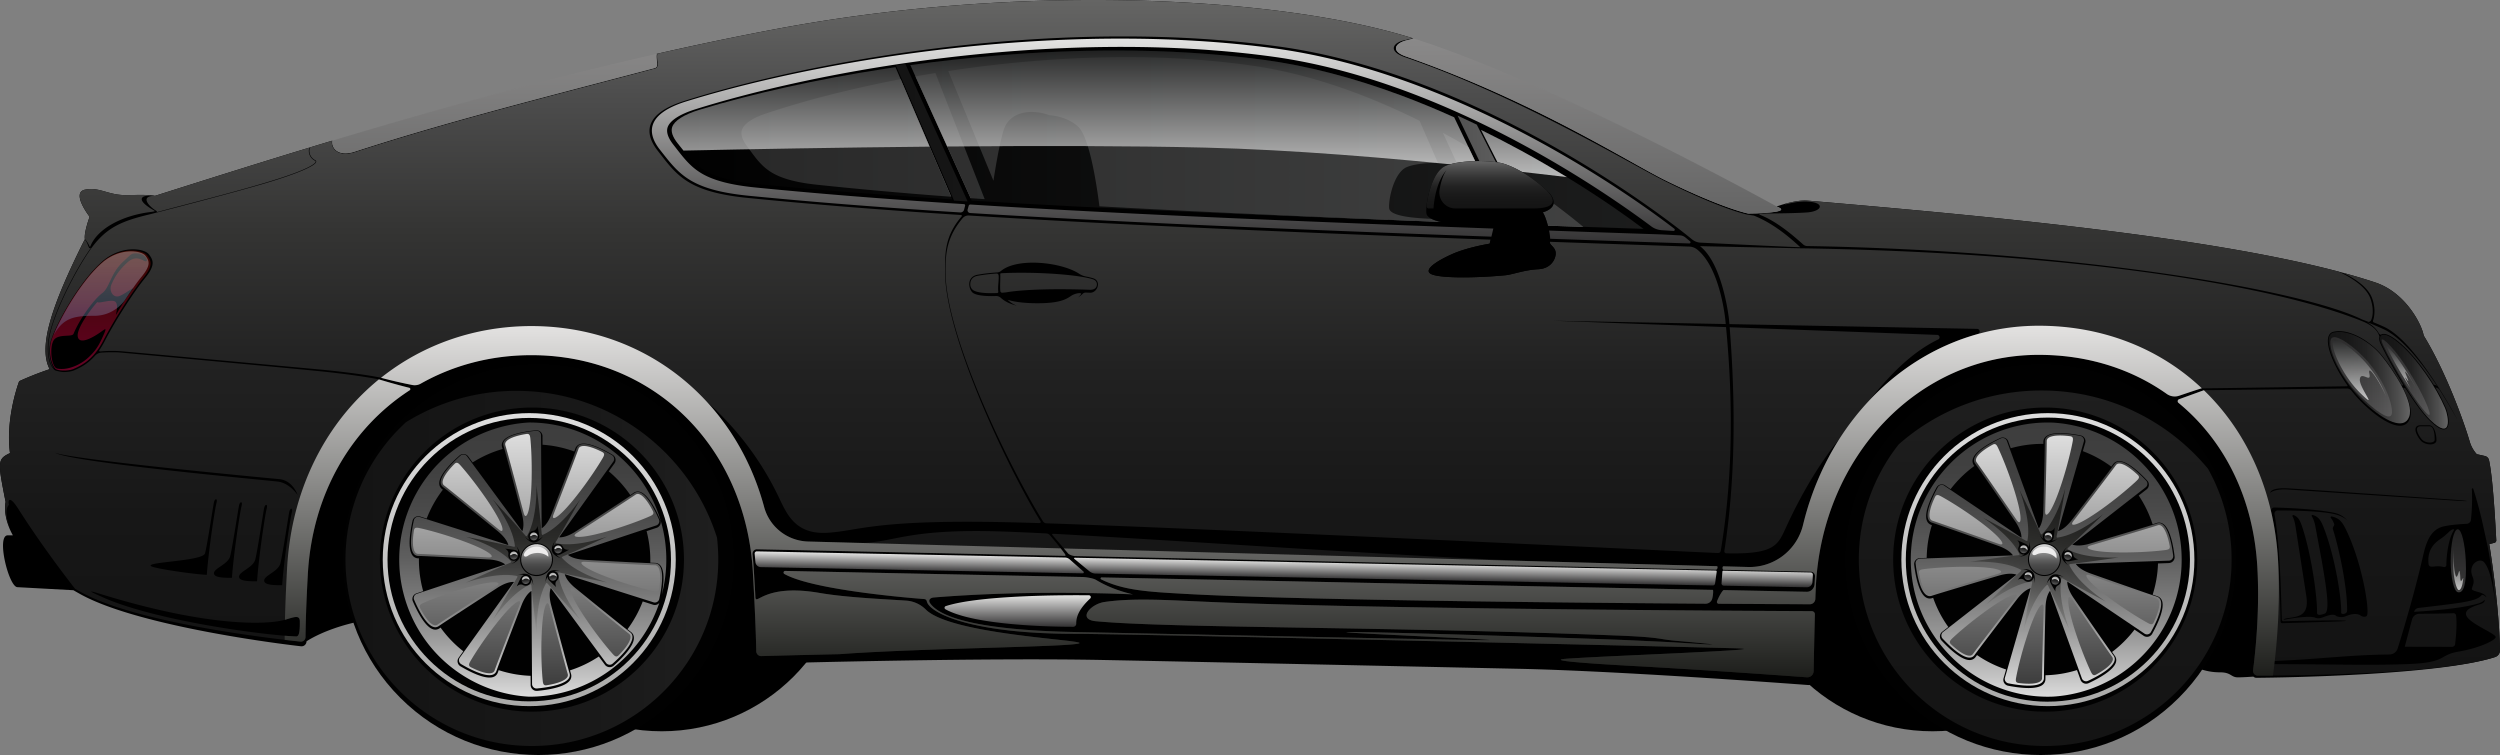 <svg data-name="—ÎÓÈ_1" xmlns="http://www.w3.org/2000/svg" xmlns:xlink="http://www.w3.org/1999/xlink" viewBox="0 0 4808.65 1452.23"><rect x="0" y="0" width="4808.65" height="1452.23" fill="#808080" stroke="none"/><defs><linearGradient id="d" x1="2910.55" y1="1799.47" x2="2910.55" y2="654.37" gradientUnits="userSpaceOnUse"><stop offset="0" stop-color="gray"/><stop offset=".29" stop-color="#a9a9a9"/><stop offset=".77" stop-color="#e7e7e7"/><stop offset="1" stop-color="#fff"/></linearGradient><linearGradient id="n" x1="2942.76" y1="1957.17" x2="2942.76" y2="654.37" gradientUnits="userSpaceOnUse"><stop offset="0" stop-color="#131313"/><stop offset=".24" stop-color="#171717"/><stop offset=".45" stop-color="#212121"/><stop offset=".66" stop-color="#343433"/><stop offset=".86" stop-color="#4d4d4d"/><stop offset="1" stop-color="#656564"/></linearGradient><linearGradient id="o" x1="3003.86" y1="1957.17" x2="3003.86" y2="1280.93" gradientUnits="userSpaceOnUse"><stop offset="0" stop-color="#1d1e1b"/><stop offset="1" stop-color="#e3e2e1"/></linearGradient><linearGradient id="q" x1="2910.55" y1="1799.47" x2="2910.55" y2="654.37" gradientUnits="userSpaceOnUse"><stop offset="0" stop-color="#fff"/><stop offset="1" stop-color="#fff"/></linearGradient><linearGradient id="r" x1="2571.05" y1="1065.11" x2="2571.05" y2="728.33" gradientUnits="userSpaceOnUse"><stop offset="0" stop-color="#656565"/><stop offset="1" stop-color="#8a8989"/></linearGradient><linearGradient id="s" x1="1830.45" y1="923.02" x2="3699.64" y2="923.02" gradientUnits="userSpaceOnUse"><stop offset="0" stop-color="#010101"/><stop offset="1" stop-color="#282929"/></linearGradient><linearGradient id="g" x1="2691.32" y1="995.01" x2="2691.32" y2="751.47" gradientUnits="userSpaceOnUse"><stop offset="0" stop-color="#fff"/><stop offset="1" stop-color="#282929"/></linearGradient><linearGradient id="e" x1="2261.69" y1="934.38" x2="3479.4" y2="934.38" gradientUnits="userSpaceOnUse"><stop offset="0" stop-color="#141414"/><stop offset=".24" stop-color="#181818"/><stop offset=".46" stop-color="#222"/><stop offset=".66" stop-color="#353535"/><stop offset=".86" stop-color="#4e4e4e"/><stop offset="1" stop-color="#656565"/></linearGradient><linearGradient id="t" x1="3403.71" y1="1055.33" x2="3403.71" y2="964.22" xlink:href="#e"/><linearGradient id="u" x1="5017.5" y1="1380.77" x2="5174.04" y2="1380.77" xlink:href="#e"/><linearGradient id="v" x1="5116.21" y1="1388.5" x2="5246.89" y2="1388.5" xlink:href="#e"/><linearGradient id="f" x1="5079.94" y1="1455.46" x2="5079.94" y2="1302.81" gradientUnits="userSpaceOnUse"><stop offset="0" stop-color="#797879"/><stop offset="1" stop-color="#474647"/></linearGradient><linearGradient id="w" x1="5165.65" y1="1452.5" x2="5165.65" y2="1307.14" xlink:href="#f"/><linearGradient id="x" x1="5266.93" y1="1793.71" x2="5266.93" y2="1672.34" xlink:href="#f"/><linearGradient id="y" x1="5076.52" y1="1423.85" x2="5076.52" y2="1307.31" xlink:href="#g"/><linearGradient id="z" x1="5266.55" y1="1789.22" x2="5266.55" y2="1705.49" xlink:href="#g"/><linearGradient id="A" x1="5156.43" y1="1402.45" x2="5156.43" y2="1316.45" xlink:href="#g"/><linearGradient id="h" x1="2495.89" y1="1860.13" x2="2495.89" y2="1799.28" gradientUnits="userSpaceOnUse"><stop offset="0" stop-color="#333233"/><stop offset="1" stop-color="#e3e3e2"/></linearGradient><linearGradient id="B" x1="2791.16" y1="1122.59" x2="2791.16" y2="728.58" xlink:href="#h"/><linearGradient id="C" x1="3007.24" y1="1766.46" x2="3007.83" y2="1732.6" xlink:href="#h"/><linearGradient id="D" x1="731.36" y1="1367.14" x2="731.36" y2="1136.22" gradientUnits="userSpaceOnUse"><stop offset="0" stop-color="#660224"/><stop offset=".99" stop-color="#360600"/></linearGradient><linearGradient id="E" x1="733.02" y1="1299.1" x2="733.02" y2="1137.82" gradientUnits="userSpaceOnUse"><stop offset="0" stop-color="#5b83c2"/><stop offset=".43" stop-color="#a8bedf"/><stop offset=".82" stop-color="#e7edf6"/><stop offset="1" stop-color="#fff"/></linearGradient><linearGradient id="j" x1="4477.45" y1="2012.59" x2="4477.45" y2="1448.95" gradientUnits="userSpaceOnUse"><stop offset="0" stop-color="#aaaaa9"/><stop offset="1" stop-color="#dedede"/></linearGradient><linearGradient id="i" x1="4474.26" y1="1467.06" x2="4474.26" y2="1994.48" gradientUnits="userSpaceOnUse"><stop offset="0" stop-color="#3d3d3d"/><stop offset=".18" stop-color="#414141"/><stop offset=".33" stop-color="#4b4b4b"/><stop offset=".49" stop-color="#5e5e5e"/><stop offset=".63" stop-color="#787878"/><stop offset=".78" stop-color="#999"/><stop offset=".92" stop-color="#c1c1c1"/><stop offset="1" stop-color="#dcdcdc"/></linearGradient><linearGradient id="F" x1="4470.73" y1="1488.39" x2="4470.73" y2="1973.15" xlink:href="#i"/><linearGradient id="k" x1="4470.73" y1="1969.48" x2="4470.73" y2="1492.06" gradientUnits="userSpaceOnUse"><stop offset="0" stop-color="#3d3d3d"/><stop offset="1" stop-color="#dedede"/></linearGradient><linearGradient id="l" x1="4475.27" y1="1550.46" x2="4475.27" y2="1835.1" gradientTransform="rotate(9.56 4243.56 1684.344)" gradientUnits="userSpaceOnUse"><stop offset="0" stop-color="#1e1e1c"/><stop offset=".2" stop-color="#212120"/><stop offset=".38" stop-color="#2c2c2a"/><stop offset=".55" stop-color="#3e3e3d"/><stop offset=".71" stop-color="#585857"/><stop offset=".87" stop-color="#787877"/><stop offset="1" stop-color="#979797"/></linearGradient><linearGradient id="G" x1="4480.19" y1="1722.01" x2="4470.35" y2="1663.56" gradientTransform="rotate(9.56 4243.56 1684.344)" xlink:href="#i"/><linearGradient id="H" x1="4449.83" y1="1721.1" x2="4449.83" y2="1736.91" gradientTransform="rotate(9.56 4243.56 1684.344)" xlink:href="#e"/><linearGradient id="I" x1="4450.04" y1="1721.76" x2="4450.04" y2="1730.28" gradientTransform="rotate(9.56 4243.56 1684.344)" xlink:href="#j"/><linearGradient id="J" x1="4502.52" y1="1720.94" x2="4502.52" y2="1736.75" gradientTransform="rotate(90.44 4476.073 1744.305)" xlink:href="#e"/><linearGradient id="K" x1="4502.74" y1="1721.6" x2="4502.74" y2="1730.12" gradientTransform="rotate(9.56 4243.56 1684.344)" xlink:href="#j"/><linearGradient id="L" x1="4518.72" y1="1670.02" x2="4518.72" y2="1685.82" gradientTransform="rotate(9.56 4243.56 1684.344)" xlink:href="#e"/><linearGradient id="M" x1="4518.94" y1="1670.68" x2="4518.94" y2="1679.2" gradientTransform="rotate(9.56 4243.56 1684.344)" xlink:href="#j"/><linearGradient id="N" x1="4432.69" y1="1671.5" x2="4432.69" y2="1687.31" gradientTransform="rotate(9.56 4243.56 1684.344)" xlink:href="#e"/><linearGradient id="O" x1="4432.91" y1="1672.16" x2="4432.91" y2="1680.68" gradientTransform="rotate(9.56 4243.56 1684.344)" xlink:href="#j"/><linearGradient id="P" x1="4475.27" y1="1639.65" x2="4475.27" y2="1655.46" gradientTransform="rotate(9.56 4243.56 1684.344)" xlink:href="#e"/><linearGradient id="Q" x1="4475.49" y1="1640.31" x2="4475.49" y2="1648.83" gradientTransform="rotate(9.56 4243.56 1684.344)" xlink:href="#j"/><linearGradient id="m" x1="4472.32" y1="2089.28" x2="4472.32" y2="1405.47" gradientUnits="userSpaceOnUse"><stop offset="0" stop-color="#141414"/><stop offset=".6" stop-color="#181818"/><stop offset="1" stop-color="#1f1f1f"/></linearGradient><linearGradient id="R" x1="1556.43" y1="2012.59" x2="1556.43" y2="1448.95" xlink:href="#j"/><linearGradient id="S" x1="1563.27" y1="1467.06" x2="1563.27" y2="1994.48" xlink:href="#i"/><linearGradient id="T" x1="1570.51" y1="1482.92" x2="1570.51" y2="1978.62" xlink:href="#i"/><linearGradient id="U" x1="1570.51" y1="1972.57" x2="1570.51" y2="1488.97" xlink:href="#k"/><linearGradient id="V" x1="1616.14" y1="1922.54" x2="1581.96" y2="2207.1" gradientTransform="rotate(-6.85 -1206.3 2137.237)" xlink:href="#l"/><linearGradient id="W" x1="1595.52" y1="2094.24" x2="1602.58" y2="2035.4" gradientTransform="rotate(45.85 1979.796 1863.867)" xlink:href="#i"/><linearGradient id="X" x1="1573.61" y1="2093.13" x2="1573.61" y2="2108.94" gradientTransform="rotate(-6.85 -1206.3 2137.237)" xlink:href="#e"/><linearGradient id="Y" x1="1573.82" y1="2093.79" x2="1573.82" y2="2102.31" gradientTransform="rotate(-6.85 -1206.3 2137.237)" xlink:href="#j"/><linearGradient id="Z" x1="1626.3" y1="2092.98" x2="1626.3" y2="2108.78" gradientTransform="rotate(-6.85 -1206.3 2137.237)" xlink:href="#e"/><linearGradient id="aa" x1="1626.52" y1="2093.64" x2="1626.52" y2="2102.15" gradientTransform="rotate(-6.85 -1206.3 2137.237)" xlink:href="#j"/><linearGradient id="ab" x1="1642.5" y1="2042.06" x2="1642.5" y2="2057.86" gradientTransform="rotate(22.9 2464.387 1804.259)" xlink:href="#e"/><linearGradient id="ac" x1="1642.72" y1="2042.72" x2="1642.72" y2="2051.23" gradientTransform="rotate(-6.85 -1206.3 2137.237)" xlink:href="#j"/><linearGradient id="ad" x1="1556.47" y1="2043.54" x2="1556.47" y2="2059.34" gradientTransform="rotate(-6.85 -1206.3 2137.237)" xlink:href="#e"/><linearGradient id="ae" x1="1556.69" y1="2044.2" x2="1556.69" y2="2052.71" gradientTransform="rotate(-6.85 -1206.3 2137.237)" xlink:href="#j"/><linearGradient id="af" x1="1599.05" y1="2011.69" x2="1599.05" y2="2027.49" gradientTransform="rotate(-6.85 -1206.3 2137.237)" xlink:href="#e"/><linearGradient id="ag" x1="1599.27" y1="2012.35" x2="1599.27" y2="2020.87" gradientTransform="rotate(-6.85 -1206.3 2137.237)" xlink:href="#j"/><linearGradient id="ah" x1="1203.02" y1="1747.71" x2="1920.04" y2="1747.71" xlink:href="#m"/><filter id="a" x="538.43" y="-9542" width="4744.23" height="32766" filterUnits="userSpaceOnUse" color-interpolation-filters="sRGB"><feFlood flood-color="#fff" result="bg"/><feBlend in="SourceGraphic" in2="bg"/></filter><filter id="b" x="538.43" y="654.37" width="4744.23" height="1145.1" filterUnits="userSpaceOnUse" color-interpolation-filters="sRGB"><feFlood flood-color="#fff" result="bg"/><feBlend in="SourceGraphic" in2="bg"/></filter><mask id="c" x="538.43" y="-9542" width="4744.23" height="32766" maskUnits="userSpaceOnUse"/><mask id="p" x="0" y="0" width="4744.23" height="1145.1" maskUnits="userSpaceOnUse"><g style="filter:url(#b)"><g style="mask:url(#c)" transform="translate(-538.43 -654.37)"><path d="M1095.28 1610.22c-13.41-2.82-350.06-51.22-382.59-56.47-34.22-5.53-30.79-8.2 0-4.23 156.36 20.11 301.42 29.4 360.74 38.47 27.03 4.13 35.26 25.06 21.85 22.23Zm-376.72-493.94-.13.22c18.5-27.7 60.41-48 108-54.13 6.58-.85 11.27-1.53 9.32-2.62-.51-.28-1-.56-1.49-.85-.47.31-1.69.53-5 .15-17.88-2.12-78.12 17.92-102.82 3.41-13.12-7.7-28.24-24.12-18.35-31.89-3.06 12.61 17.64 21 44.47 21.18 22.15.2 52-5.55 61.71-7.55-8.76-10.15.6-15.22 22-13.23-5.77-1.59-18.18-2-53.72-1.34-35.8.7-51.89-16-80.12-10.58-3.86.73-6.49 2.25-8.19 4.31-5.6 17 16.49 38.29 28.19 50.19 17.91 18.2.38 35.97-3.87 42.73Zm-7.63-45s-11.29 30.35-9.18 43.06a44.39 44.39 0 0 1 7.15 10.21c7.26-12.71 11.25-21.1 11.21-29.09-.06-10.46 2.29-12-9.18-24.18Zm523.9 341.93c85.88-85 201.52-131.8 325.63-131.8 89.72 0 172.13 24 241.92 66.85 0 0-88.75-82.86-235.92-82.86-231.03 0-331.63 147.81-331.63 147.81Zm834.57-252.46c-11.65-42.53-89.68-82.31-3.18-62.16 111 25.84 142 31 291.36 39.54 2.66-22 10-43.58 30.48-67.46a1.68 1.68 0 0 0-1.17-2.76c-170.19-10.89-296.6-21.58-409.52-32.77-117.11-11.6-137.4-44-174-91-26.51-34-25.68-71.41 51.34-95.7 200.41-63.2 520-124 843.66-124 101.11 0 202.6 5.93 301 19.57 207.89 28.82 408.88 122.21 560 211.08q3.08 1.68 5.94 3.5c23.93 14.17 46.54 28.19 67.7 41.79 95.13 56.88 200.32 112 259.83 124.72 53.3 2.52 108.64 5.06 108.26 4.7-16.24-15.21-33-28.91-50.45-40.29-18.55-3-37.6-6.47-58.31-10.48-112.94-21.89-368.47-188.58-582.71-269.65s-448-135.53-939.43-89.3C1830.45 788.22 1306.78 967.44 1122.81 1018S739.16 1120 928 1080.1s512.12-55.41 690.35-36 311.9 63.61 30 58.88c-261.18-4.39-523.76 17-720.35 57.77-62.14 12.88-122.94 29.82-31.18 13.82s520.35-88.92 933.64-34.11c96.45 12.79 211.77 60.47 251.66 134.47-15-35.88-44.47-48.45-53-75.58s51.93 3.93 40.28-38.6Zm-41.29-437.47c398.11-75.18 822.92-82.94 1198.24 13.6a41 41 0 0 1 14.11-5.31c6.16-1.19 11.31-2.51 15.33-3.68q-12.69-4-24.86-7.43c-262.59-74.83-741.18-96-1194.35-11.3-78.4 14.66-156.52 31-233.69 48.51-1.06 3.85-.61 8.37-.11 12.8a5817.275 5817.275 0 0 1 225.33-47.19Zm1978.55 401.24a12.24 12.24 0 0 0 8 3.13c296.81 5 568.82 32.28 767.94 65.59h.05s-307.2-59.85-510.49-73.62c-155-10.49-228.72-15.86-305-27.51a473 473 0 0 1 39.5 32.41Zm7.45-61.53c-12.91.93-32.65 1.46-51.52 1.75 0 0 70.52 17 209.63 27.38 150.36 11.28 541.06 50.57 882.24 123.87a367 367 0 0 1 43 11.67c-9.39-23.92-40.53-41.54-61-50.9-262.16-69.34-693.93-108.42-1021.26-136.54-13.67-1.17-31.8 3-44.4 6.54a4.37 4.37 0 0 0 3.28.46c10.2-2.59 23.49-5.22 35.48-5.23 40.08-.05 36.19 18.7 4.55 21.01ZM827.35 1050.8l309.73-93.13a20.23 20.23 0 0 1-3.49-19.41c-108.79 33.08-208.89 64.85-297 92.79-21.66-.05-18.31 10.57-9.24 19.75Zm2669.93 121.42c-27 1.37-49.2 10.21-63.36 11.58-11.41 1.1-23.63 2-36 2.72 165 7.4 320.85 14.57 446.55 21-6.34-21.18-15.62-43.69-29-60.37-89.5-2.73-185.48-5.44-285-8a18.57 18.57 0 0 1 .16 4.47c-.73 10.01-9.37 27.38-33.35 28.6ZM1138.11 957.36l27.41-8.24c5.91-1.78 12-3.61 18.13-5.49a20.76 20.76 0 0 1-6.8-18.46q-21.24 6.39-42 12.72a19.13 19.13 0 0 0 3.26 19.47Zm-451.89 418.69c9.18-3.93 14.36-8.91.89-4.42s-45 7.25-50.3-7.18c-18.35-50.11-5.35-86.11 28.24-158 18.36-39.31 33.14-63.28 42.74-80-1.55-3.91-3.52-8.93-6.49-11.26-66 131.44-89.14 207.43-67.31 249.21a606.14 606.14 0 0 0-58.59 23.07s-26.82 70.23-17.65 138.35c-24.7 11.65-23.64 16.59-8.47 93.88-2.82-14.12 4-17.41 14.83-4.94s80 117.88 80 117.88-105.32-174.15-91.06-172.23c12.23 1.64 8.23-19.77 23.29-12.71s18.35 6.35 8.71-8-9.65-71.06 10-132.21c2.06-6.43-2.91-9-10-13.91 16.7 2.88 66.11-2.53 101.17-17.53Zm3165.2-141.21c-299.43 4.41-605.86 8.76-1018.61 11.73-191.64 1.39-295.37 3.47-130.23 6.12l1154.63 18.55c-.06-.53-.11-1.07-.16-1.61a344.56 344.56 0 0 0-5.63-34.79Zm837.39 78.33c-53.25-32-91.57-40.06-68-45 45.41-9.41 292.28 17.59 271.06 5.83-140.47-77.83-336-87.71-542.82-104.65-81.44-6.67-277-14.43-523.05-22 11.69 17.31 20.07 39.63 25.93 60.43 242.06 12.33 368.67 21.61 226.06 23.67-73.77 1.06-146.46 2.14-219.52 3.21 4.12 19.86 5.64 34.2 5.64 34.2.06.81.13 1.62.19 2.43l595.62 9.57c62.21 0 121.57 11.09 176.44 33a433.21 433.21 0 0 1 137.27 87.36c.09.07 8.88 0 23.93-.18-33.4-35.67-74.23-67.14-108.75-87.87Zm254.24 272.7c26.82.7-34.94-23.53-107.65-136.94a331.33 331.33 0 0 0-34.53-44.28l-23.37.29 2.44 2.37c41.32 40.5 74.36 88.89 98.22 143.81a495 495 0 0 1 18.66 50.27c5.83-15.85 19.4-16.23 46.23-15.52Zm257.29-286.12c-3.53-21.06-34.58-82.67-93.18-102.12-19.66-6.52-40.8-12.81-63.22-18.86 20.77 9.6 48.55 26.2 57.05 49 .16.43.3.85.45 1.27 55.62 20.32 70.26 49 103 93.73 40.43 55.29 78.25 161.14 78.25 161.14-15.78-47.59-46.54-125.8-82.35-184.16Zm-285.88 309.88c13.88 1.18 205 6.83 205 6.83s-154.38-12.24-200-13.41c-7.35-.19-18.88 5.41-5 6.58Zm-2276.82-406.7c8 .38 10.65-8.52-3.53-10.24-29.58-3.58-102.55-12.56-171.63-9.38.18 4.62-.22 12.26-.3 19.52 41.75-1.76 108.5-3.12 175.46.1Zm-212.11-16.59c-15.89 2-21.52 20.59-3.31 18.82 5.51-.53 18.33-1.38 36.27-2.17.47-6.83 1.38-13.84.69-19.31v-.21c-11.45.59-22.72 1.53-33.65 2.87Zm905.1-42.84a209 209 0 0 1 24-8.89c-270.56-6.58-553.26-12.29-792.86-16 292.24-1.19 710.72 8.34 628.71-1.41s-195.29-17.72-267.34-21.14c-213.29-9.43-381.66-18.35-521-27.14a14.66 14.66 0 0 0-12.2 5.21c-18.92 22.61-27 43.18-30.46 64.14 12.5.72 25.82 1.45 40.09 2.23 207.57 11.26 559.26 26.5 892.23 41.32-17.21-7.82 9.79-25.17 38.83-38.32Zm-843.23 640c-74.84.47-211.53 8.11-341.76-8.12-43.74-5.45-78-11.44-31.42-1.77 55.78 11.58 144.84 27.8 205.18 25.65 41.86-1.49 94.59-8.23 172.71-9.65s70.13-6.56-4.71-6.09Zm-91.53-98.12c-85.42.07-63.91 17-141.88 14.93l324.64 8.81c-3.69-4.77-8.51-10.84-14.08-17.45-62.33-3.84-116.27-6.31-168.68-6.27Zm188.91 23.9 671.51 18.22c-338.94-9.19-536.91-26.14-686.31-35.5 5.61 6.54 10.78 12.59 14.8 17.3Z" style="mix-blend-mode:multiply;fill:url(#d)"/></g></g></mask></defs><circle cx="3717.19" cy="1048.23" r="358.36"/><circle cx="1272.78" cy="1048.23" r="358.36"/><path d="m4788.03 1046.56 10-2.6a4.57 4.57 0 0 0 3.43-4.65c-1-20.42-6.05-119.32-14-154.28a10.49 10.49 0 0 0-7.9-7.93c-7-1.61-15.6-3.48-15.6-3.48a62.23 62.23 0 0 1-13.65-24.47c-12.59-42.77-47.18-136.47-88.47-203.77-3.53-21.06-34.58-82.67-93.18-102.12-248.82-82.58-733.17-126.58-1092-157.41-23.21-2-59.29 11.3-59.29 11.3l1.24.7c19.68 7.47-2.28 10.8-39.54 12.54l-16.32.35s-49.14-9.59-160.32-64.42c-70.12-34.58-252.59-151.76-498.71-237.88-28.72-10-21.35-25.41 2.47-31.06 5.41-1.28 9.46-2.43 12.49-3.42q-13.42-4.22-26.25-7.87c-262.59-74.83-741.18-96-1194.35-11.3-78.77 14.73-157.26 31.16-234.78 48.76-1 4.12-.44 8.91 0 13.21.77 6.77 1.44 12.61-3.64 14-37.27 9.89-74.85 19.74-111.19 29.27-163.27 42.81-317.49 83.25-465.89 131.5-23 7.49-33.92.4-38.36-4.5a19.66 19.66 0 0 1-4.86-16.51c-126 37.89-241.36 74.5-341.33 106.2-5.65-1.65-17.89-2.12-54-1.42-35.8.7-51.89-16-80.12-10.58s8.47 52.23 8.47 52.23-11.29 30.35-9.18 43.06c-66.35 132-89.64 208.23-67.76 250.11a606.14 606.14 0 0 0-58.59 23.07S10.03 803.42 19.2 871.54c-24.7 11.65-23.64 16.59-8.47 93.88-2.59 14-1.23 36.62 14 64.24h-9.77c-22.59 0 1.78 98.81 18.36 99.72l107.88 5.89q5.38 3.14 11 6.27c103.43 59 358.6 93.79 426.66 101.55a9.61 9.61 0 0 0 10.71-9.5s69.1-48.64 205.34-48.64 523.76 32.82 569.64 32.82 53.42 29.53 76 43.18a37.08 37.08 0 0 0 13.86 4.56 11.19 11.19 0 0 0 11.51 10.94c73.26-2 428.87-11.44 654.63-7 252.71 4.94 597.18 12.63 800.48 16.94 183.27 3.88 497 26.77 557 31.24a9.54 9.54 0 0 0 10.25-9.36c0-1.62 0-3.42.09-5.37 22.91-15.81 98.38-59.69 230.33-59.69h279.18c202 0 205.29 50 272.59 50 21.17 0 20.7 9.65 33.88 9.65 8.67 0 21.91-.82 30-1.38a8.31 8.31 0 0 0 5.8 2.27c60.23-.5 353.47-5.72 458.91-39.87a13.66 13.66 0 0 0 9.47-13.21c-1.28-87.69-20.5-204.11-20.5-204.11Zm-3217-691.29c-40.87-4.33-69.11-12.21-88.85-24.82-17.77-11.34-28.5-26.14-42.09-44.87l-3.8-5.24c-8.56-11.71-11.72-21.71-9.42-29.71 3.39-11.88 19.49-23.22 45.34-31.92 75.18-25.31 166.06-48.47 260.09-66.42l97.27 226.15c-101.09-7.6-183.38-15.22-258.57-23.17Zm295.93 25.91-106-234.19q10-1.79 20.11-3.5 9.08-1.53 18.16-3l94.79 242.6c-9.23-.63-18.22-1.27-27.09-1.91Zm247.75 15.63c-6.05-47.37-19.7-133.24-40.89-153.07-13.19-12.34-34.49-20.82-55.38-22.09-33.27-12.44-77-8.29-88.26 29.38-7.25 24.15-14.15 63.12-19.32 96.67l-86.9-211.07c48.26-7.31 96.72-13.19 144.57-17.54 67.28-6.11 133.75-9.21 197.55-9.21 87.11 0 170.26 5.77 247.14 17.15 72.3 10.7 149.14 32.58 228.39 65q44 18 89 40.33l35.14 80.79c-22.15 0-45.87 2.51-59.62 8.17-25.09 10.34-35.75 62.62-34.19 79.16 1.27 13.32 36.13 18.79 81.45 20.41a77.36 77.36 0 0 0 17.85 5.91c-275.27-10.71-486.98-20.52-656.56-29.99Zm687.34-83.61-26.7-57.69q24.6 13.25 49.28 27.64l12.82 26.79a243.44 243.44 0 0 0-35.43 3.26Zm175.34 120.9c-2.95-11.21-6.84-21.85-9.91-25.56 13.41-4.18 19.52-10.29 20.75-17q3.48 2.6 6.93 5.2c19.53 14.75 36.48 28.24 50.3 39.69Z"/><path d="M710.93 1071.28s-36.71-46.82-8.47-52.23 44.32 11.28 80.12 10.58c35.54-.69 47.95-.25 53.72 1.34-30.52-2.83-36.54 8.67-.55 28.78 2 1.09-2.74 1.77-9.32 2.62-52.16 6.76-97.5 30.44-112.68 62.29-1.41 3-2.26 5.7-2.94 3.91-1-2.64-5-10.31-9.06-14.23-2.11-12.71 9.18-43.06 9.18-43.06ZM1326.49 1405c-112.59 72.92-187.76 199.73-196 355.13-1.57 29.53-3.8 71.88-4.4 119.66a8.83 8.83 0 0 1-9.76 8.69c-66.3-7-320.53-37.2-424.44-96.49-3-1.69-6-3.37-9-5-21.72-27.81-67.26-87.79-109.4-154-16.44-25.83-20.24-17.41-17.88-7.53-7.35 7-5.57 27.8 2.63 46.44-10.34-22-11.24-40-9-52.09-15.17-77.29-16.23-82.23 8.47-93.88-9.17-68.12 17.65-138.35 17.65-138.35a606.14 606.14 0 0 1 58.64-23.13c-21.83-41.78 1.31-117.77 67.31-249.21 4.6 3.6 6.81 13.68 8.75 16 .91 1.1 2.42.34 3.78-.78-1.73 2.35-3.46 4.78-5.2 7.32-29.22 42.86-73.67 130-77.61 175.31-3.87 44.52 13.31 53.64 14 54 0 0 9.66 2.89 16.57 2.89s14.32-1.11 19.5-3.33c14.72-6.29 27.73-14.08 39.76-27.74a18.84 18.84 0 0 1 13-6.33c9.77-.6 24.75-1.16 36.7-.06 19.45 1.8 295 27.18 376 35.18s121 16.47 121 16.47 30.6 9.34 58.06 16.06a2.6 2.6 0 0 1 .87 4.77Zm-253.68 175.69c23.06 2.83 38.12 25.88 38.12 25.88s-8.87-28.07-35.29-30.58-396.71-37.18-431.53-50.83c32.94 18.84 405.64 52.71 428.7 55.53Zm-88.24 185.1c2.82-43.25 15.41-126.74 18.35-137.43s-2.94-9.54-4.58-2.44-13.12 83.71-17.3 98.71S951 1747 950 1756.37s19.39 9.42 34.57 9.42Zm-29.94-143.24c2.94-10.7-2.94-9.54-4.59-2.44s-13.11 83.71-17.29 98.71-115.39 16.34-103.75 24.46c7.77 5.42 92.09 16.7 107.26 16.7 2.84-43.25 15.43-126.74 18.37-137.43Zm78.24 149.92c2.82-43.75 15.41-128.2 18.35-139s-2.94-9.64-4.59-2.47-13.11 84.69-17.29 99.86-30 22.58-31.06 32.11 19.41 9.5 34.59 9.5Zm48.29 7.52c2.83-43.77 15.42-128.24 18.36-139.06s-2.94-9.65-4.59-2.47-13.11 84.7-17.29 99.88-30 22.59-31.06 32.12 19.42 9.54 34.58 9.54Zm34 69.88c0-13.18-10-8.87-28-3.53-33.41 9.88-147.52 14.82-356-49.65-30.28-9.36-15.76-2.8 5.18 6.59 97.95 43.94 303.53 72.47 371.77 75.29 7.05.3 7.05-15.52 7.05-28.7Zm3997.28-557.06c3.15 5.32 4.6 5.7 5.91 5.13a6.56 6.56 0 0 1 .94-.51l.16-.1c6.51-2.71 18.28 2.48 32.91 14.69 24.13 20.14 48.37 51.63 66.86 81.81a2.3 2.3 0 0 0 1.89 1 10.32 10.32 0 0 1 5 2.11c-27.83-42.43-66.73-93-104-109.88-12.07-5.48-22.3-9.77-30.57-13 11.59 6.8 17.71 13.37 20.9 18.75ZM839.16 1060c1.45.85 1.21 1.72.4 2.47 72.72-19.24 145.4-37.52 211.46-57.31 89-26.66 94.4-37.91 94.57-39.9.07-.7-.33-1.26-1.21-1.71-10.79-5.49-13.86-16.92-10.79-25.28-108.79 33.08-208.89 64.85-297 92.79-29.93-.13-12.1 20.28 2.57 28.94Zm3084.28 7.51c28.64 11.25 56.1 32.66 83.22 57a12.24 12.24 0 0 0 8 3.13c511.43 8.68 949.34 83.36 1067.34 141.3 3.64 1.35 7.68 2.87 12 4.54a5.35 5.35 0 0 0 4.84-2.67c2.38-4.24 6.7-18.58-.47-40.71-8.15-25.16-40.72-43.67-61.92-53.34-262.16-69.34-693.93-108.42-1021.26-136.54-13.67-1.17-31.8 3-44.4 6.54a4.37 4.37 0 0 0 3.28.46c10.2-2.59 23.49-5.22 35.48-5.23 40.12 0 36.23 18.7 4.59 21-21.9 1.58-63.5 2-87.06 2.09-3.99.01-5.82 1.56-3.64 2.42Zm-1604.11 759.43a59.21 59.21 0 0 0-37.43-17.28c-42.2-2.88-115.52-5.9-167.21-14.85-108.7-18.82-122.35 26.82-123.29 7.29s-3.94-64.74-3.94-64.74l-1.49-16.93a9 9 0 0 1 2.17-6.74 8 8 0 0 1 6.18-2.78l592.83 12.6c1.17 0 .6-2.57-.82-4.13-.15-.19-10.83-15.07-25.66-32.24q-1.14-1.32-2.4-2.91a10.13 10.13 0 0 0-7.43-3.81c-41.25-2.11-75.59-3.59-100.62-4.2-175.06-4.23-196.23 24.11-263.32 22.29l-94.08-2.56a90 90 0 0 1-84.54-66.28q-5.17-19.17-11.7-37.57c-22.31-63-56.06-118.89-98.82-165.29A578.33 578.33 0 0 1 2036.52 1611c15.45 32.36 31.82 72.32 94.64 68.09s91.77-26.83 364.73-19.77c12.5.32 26.53.73 41.91 1.22a2.29 2.29 0 0 0 2-3.49c-24.92-40.26-61.85-110.18-96.59-188.31-32.55-73.3-87.21-208.74-87.13-292.74v-.14c0-36.29.06-67.94 32-105.16a1.69 1.69 0 0 0-1.19-2.78c-170.16-10.89-296.56-21.58-409.48-32.77-117.11-11.6-137.4-44-174-91-26.51-34-25.68-71.41 51.34-95.7 200.41-63.2 520-124 843.66-124 101.11 0 202.6 5.93 301 19.57 358.41 49.69 696.36 291.31 793.59 370.77a28.2 28.2 0 0 0 16.47 6.32c45.83 2.22 192.31 9.28 191.69 8.7-27.87-26.09-57.14-47.83-89.26-60.79l-11.73-1.72s-46.59-8.5-160.47-65.21c-66.7-33.2-281.42-163.05-498.83-237.7-34.43-11.82-22.23-28.59-.35-32.83 6.16-1.19 11.31-2.51 15.33-3.68q-12.69-4-24.86-7.43c-262.59-74.83-741.18-96-1194.35-11.3-78.4 14.66-156.52 31-233.69 48.51-1.11 4-.57 8.74-.05 13.35.8 6.93 1.54 13.47-4.37 15-37.27 9.88-74.85 19.74-111.2 29.27-163.25 42.8-317.46 83.24-465.83 131.48a60.27 60.27 0 0 1-18.55 3.31c-11.35 0-17.69-4.59-20.86-8.09a20.71 20.71 0 0 1-5.18-16.86q-21.24 6.39-42 12.72c-3.37 8-.56 19.37 10 24.76a2.68 2.68 0 0 1 1.76 2.69c-.71 7.87-36.33 23.11-95.28 40.77-67.39 20.22-221.39 59.73-224.23 60.41-57.8 13.75-86.93 26.79-117.7 71.92-29.16 42.77-73.52 129.61-77.46 174.82-2.85 32.77 6 46.13 10.71 50.82-5.75-7.74-12.09-27.57-7.64-49.32 5.31-26 53.2-117.34 101.63-158.75 18.63-15.93 43.14-24 65.55-21.57 10.68 1.15 19.17 4.62 22.7 9.29 8.4 11.09 12.78 20.84-7.42 45.45-19 23.15-54.12 76.17-77.71 121.44a163.28 163.28 0 0 1-10.39 17.43 1.57 1.57 0 0 0 1.44 2.46 237.48 237.48 0 0 1 40.77-.46c23.76 2 288.42 26.51 375 34.46s124.59 16.45 124.59 16.45 28 7.63 60.41 13.91a23.57 23.57 0 0 0 16.07-2.64c62.32-35.24 134.73-54.77 212.79-54.77 233.71 0 412.25 174.64 426 417.17 2.74 48.4 5.41 100.33 6.59 152.48a9.39 9.39 0 0 0 9.65 9.19c23-.65 78.28-2.14 150.21-3.69 155.24-11.55 453.32-13.74 461.78-21 7.56-6.56-246.73-16.74-295.4-64.62Zm2898.18-322.19c1.8-.68 3.95-2 3.95-4.76 0-7.73-.94-25.71-9.6-25.71h-16.93c-3.69 0-6 1.07-7 3.17-2.43 5.33 3.62 16 8.71 21.88 4.93 5.67 15.09 7.57 20.87 5.42Zm-39.62 341.07c-5.24 19.58-10.27 38.47-14 52.54l91.05.2a5.85 5.85 0 0 0 5.83-5.16c1.34-11.27 4.09-38.36 1.8-55.23a5 5 0 0 0-5.14-4.32c-11.48.45-39.1 1-65.53 1.16a14.57 14.57 0 0 0-14.01 10.81Zm169.19 59.18a13.63 13.63 0 0 1-9.49 13.2c-104.84 33.77-394.26 35.7-456.27 35.71a9.24 9.24 0 0 1-9.18-10.4c8.62-67.9 11.68-136.47 8.2-198.09-7.53-133.62-63.83-244-151.73-316.17a4.08 4.08 0 0 1 1.2-7l47.69-17.29s149.33-1.85 275.08-3.32a11 11 0 0 1 8.81 4.22 242.88 242.88 0 0 0 23.22 25.73c28.29 26.88 53.28 41.71 69.89 41.71a23.81 23.81 0 0 0 5.39-.59c6.49-1.53 11.13-5.89 13.78-13 5.29-14.1-1.49-36-12.59-58.15a.81.81 0 0 1 .71-1.17 5.13 5.13 0 0 1 4.4 2.36c16.35 25.64 32.74 48.11 45.34 60.31 12 11.6 21 17.33 27.27 17.33a8.19 8.19 0 0 0 4.76-1.41c9-6.16 3.42-30.48-.43-39.58a338.89 338.89 0 0 0-19.93-38.93c-.26-.42-.14-.57.35-.56h.07a9.33 9.33 0 0 1 7.19 4.28c5.28 8.24 10.11 16.07 14.35 23.15 12.31 20.5 20.24 34.65 20.24 34.65s-13.78-26.75-34.85-59.74a1.06 1.06 0 0 1 .16.24 16.25 16.25 0 0 0-1.68-2.62c-28-43.56-67.49-99.76-105.51-117.12-6.41-2.93-12.78-5.63-19.1-8.2a2.76 2.76 0 0 1-1.49-3.68s7.25-18.36-1.94-43.06c-8.5-22.84-36.28-39.44-57.05-49 22.42 6 43.56 12.34 63.22 18.86 58.6 19.45 89.65 81.06 93.18 102.12 41.29 67.3 75.88 161 88.47 203.77a62.23 62.23 0 0 0 13.65 24.47s8.6 1.87 15.6 3.48a10.46 10.46 0 0 1 7.89 7.87c7.92 34.92 13 133.94 14 154.35a4.56 4.56 0 0 1-3.42 4.64l-10.05 2.6s19.2 116.38 20.6 204.03Zm-152.3-403.12c4.23 4.81 11.73 7.24 18.11 7.24a19 19 0 0 0 6.41-1c3.59-1.32 5.57-3.77 5.57-6.92 0-10.79-3.7-28.9-14.41-28.9h-15.88c-4.81 0-8 1.52-9.36 4.53-3.15 6.74 4.19 18.93 9.56 25.03Zm-289.85 100.48s8.14-8.15 34.22-6.41 291.9 19.47 323.74 21.47 24 .08-4.75-1.88-285.48-20-319.35-21.81-33.86 8.61-33.86 8.61Zm14.65 33.82c19.74 0 78.06.5 107.11 6.65 19.73 4.18 27.06 13.18 27.06 13.18s-8.22-11.78-26.35-15.42c-37.36-7.49-93.54-9.49-114.35-10a6.25 6.25 0 0 0-6.24 7.67 561 561 0 0 1 13.47 95.59c2 36.39 4.05 75.69 4.8 116.14a3.13 3.13 0 0 0 3.22 3.07l93.1-2.84c43.41-1.32 36.12-2.7-2.71-2.47-33.21.2-76.25 1.26-88 1.57a3.13 3.13 0 0 1-3.2-3c-1.55-38.23-2.31-132.78-14.17-203.46a6.26 6.26 0 0 1 6.26-6.7Zm132.7 202.77c18.53-7.41 26.22-.86 26.22-.86 5 3.47 12 3.78 13.14-.84 4-16.36-11.53-106.31-42.36-167.29-6.69-13.25-12.58-19.06-25.85-22.18a1.71 1.71 0 0 0-1.67 2.8 37 37 0 0 1 5.5 9.47 5.73 5.73 0 0 0 .25.62q.27.66.51 1.32c1.39 4.69-4.11 4.9-2 11.43 12.17 38.29 27.62 112.59 27 155.47-.11 7.32-11.36 7.76-11.36 4.2a2.44 2.44 0 0 0-.05-.51c.94-24.76-11.44-107.74-34.43-165.31-5.28-13.24-9.94-19.16-20.22-22.37a1.71 1.71 0 0 0-1.93 2.58c5.38 8 7.24 21.21 7.24 21.21l12.07 64.78c8.86 51.65 16.21 97 5.57 101.12-10.89 4.22-15.13 2.6-14.75-2.17a7.84 7.84 0 0 0 0-.94c.46-26-9.83-107.47-28.71-164.21-4.3-12.94-8.11-18.89-16.28-22.15a1.72 1.72 0 0 0-2.15 2.41c4.46 8 6 21.16 6 21.16l20.5 132c5.54 35.71-12 39.74-34.64 42.48-8.75 1.06-12.75 4.22-5.06 2.71 19.18-3.77 48.38-7 56.43-3.57h.06c4.23 2 9.62 1.34 13 .14 11.83-4.24 21.24-7.59 26.52-4.26a10.85 10.85 0 0 0 4.16 2.22H5035.31c7.54 2.09 12.16.44 16.97-1.48ZM5316.63 1736c8.3 9.88 14.77 27.76 22.18 82.35-2.47-22.59-8.35-79.77-16.35-116.71-7.43-34.28-12.38-60.81-26.72-106.9a1.44 1.44 0 0 0-2.82.49 370.47 370.47 0 0 1-1.77 59.18 8.54 8.54 0 0 1-8.06 7.49c-14.74.73-40.57 2.61-51.22 7.16-19.29 8.23-26.82 28.59-32.71 54.23-17.26 75.19-39.23 147.54-48.91 178.34a16.62 16.62 0 0 1-15.66 11.62c-85.78.91-138.88 10.2-245.31 13.33-11.56.34-7.64 5.18 3.3 5.18 129.88 0 197.17 2.82 275.76 0s59.41-17.29 98.82-24 68.71-20.7 71.53-27.29-46.47-24.59-55.53-40.47 23.71-22 29.65-24.94 4.71-7.3 4.71-7.3-2.94 4.53-10.94 7c-26.06 8-71.53 13.32-124.78 16.44v-.06a10.12 10.12 0 0 1 8.61-7.43c21.64-2.47 69.55-8.07 84.5-10.77 19.53-3.53 30.23-6.36 36.47-13.41 1.73-2 5.76-.24 9.65 4-3.3-11.89-29.65-10.36-28-17.18s5.8-11.87 1.41-22.35c-10.33-24.72 13.9-37.9 22.19-28Zm-543-334.73c.33.32 152.54-2 279.1-3.92a1.15 1.15 0 0 0 .91-1.82c-25-34.85-41.7-74.26-36.8-92.82 1.44-5.48 4.81-9 9.74-10.15 18.29-4.3 37.87 3.34 51.07 10.5 15.71 8.53 31.27 21.3 41.61 34.17a401.83 401.83 0 0 1 37.84 56.72 3.34 3.34 0 0 0 3 1.75.92.92 0 0 0 .79-1.39c-15.95-25.68-31.48-53.67-43-77.31-2.92-6-3.8-11.22-2.65-14.9-1.4-6.3-7.37-19.45-32.53-29.63-180-72.83-573.07-132.53-1077-140.44l1.19.07-198.42-4.26 1.78 1.57c42.94 36.12 53.89 139.53 53.89 139.53.25 3 .48 5.9.72 8.85l476.34 9.16c5.85.11 6.93 8.42 1.28 10-77.89 21.71-149.38 65-208 127.12 37.42-47 80.89-92.3 132-116.76a4.62 4.62 0 0 0-1.85-8.78l-399.26-14.72c12 152.06 10.66 296.65-10.25 430.36a3.89 3.89 0 0 0 3.76 4.49c93.4 2.24 99.29-16 114.69-49.48 35.65-77.51 71.37-131.85 102.24-169.57a538.74 538.74 0 0 0-62.8 139.9q-3.47 12-6.41 24.25a105.83 105.83 0 0 1-105.72 81.24s-44.88-1.31-47.48-1.29-1.95 6.66-.15 6.7l168.18 3.58a8.06 8.06 0 0 1 5.88 2.8 9.08 9.08 0 0 1 2.15 6.45l-.85 14.74c-.49 8.3-6.93 14.69-14.73 14.69h-.29l-159.67-3.26c-2.28 0-10.18 13.69-12.91 21.82a3.4 3.4 0 0 0 3.2 4.48c81.06.55 143.49.85 175.16 1a10.79 10.79 0 0 0 10.82-10.44c.35-10.48.71-19.53 1.06-26.25 13.09-247.67 196.24-443.11 428.66-443.11 93.79 0 178.11 27 246.25 75.2a26.38 26.38 0 0 0 23.69 3.45c19.77-6.69 43.44-14.62 43.78-14.3Zm476.47 275.08c-8.48 8.12-11.42 10.47-18.29 15.18-13.81 9.45-24.42 22.82-22.3 46.58 1.07 12 12.39 2.05 29.36 6.94a4 4 0 0 0 5-3.75c.05-4.56.27-9.34.69-14.29 1.8-21.25 6.53-39.65 12.2-50 5.24-7.73-2.9-4.27-6.65-.67Zm-2609.6-484.81c-23.57-7.5-82.7-12.56-137.45-12.56-13.5 0-26.73.31-39.1 1a1.66 1.66 0 0 0-1.57 1.82c.56 6.48-.83 22.76.12 32.42a3.57 3.57 0 0 0 3.85 3.19c4.36-.34 7.13-.65 7.24-.66.35-.08 45.14-9.14 161.09-5 6.63.26 12.36-2.31 13.38-8.14s-1.82-10.26-7.55-12.08Zm1217.33 86.11-332.74-6.4 333.32 12.29c14.35 149.62 12.53 293.57-10.13 430.24a5.2 5.2 0 0 1-5.35 4.34c-73-3.16-960-46.23-1291.68-57.17a8.19 8.19 0 0 1-6.67-3.83C2486.31 1564.34 2357 1305 2357.08 1176v-.14c0-35.24 2.9-65.94 32.87-101.76a14.66 14.66 0 0 1 12.2-5.21c230.78 14.55 541.25 29.49 1003.55 46.46-1.2 4.76-2 7.75-2 7.75s-42.84 6.73-73.08 20.41-58.26 31.88-36.48 39.2c22.12 7.43 89.09 6 139.77 1.1 14.16-1.37 36.36-10.21 63.36-11.58 24-1.21 32.62-18.59 33.41-28.7 1.11-14.19-12.41-17.07-11.15-24.06q126.78 4.47 268.11 9.19a25.67 25.67 0 0 1 15.22 5.63c44.82 36 54.18 135.35 54.18 135.35.28 2.67.54 5.36.8 8Zm-1216.73-88a128.37 128.37 0 0 0-14-3.43 36.25 36.25 0 0 1-12.9-5.28c-34.62-22.65-119.17-31.47-150.43-5.38a12.49 12.49 0 0 1-7.16 2.85 315.79 315.79 0 0 0-38.33 4.51c-11.7 2.28-14.59 10.28-15.28 14.85-1.21 8.14 2.66 17.9 8.29 20.89 7.75 4.12 21.5 5.25 34.2 5.25 2.92 0 5.79-.06 8.51-.16a13.53 13.53 0 0 1 9.69 3.64c7.6 7.07 18.37 12 30.83 15.06a51.69 51.69 0 0 1-17.93-11.4c9.7 3 27.67 6.61 57.41 6.61 41.65 0 54.59-7.27 64-13.75 9.1-6.27 21.67-7 19.84-3.86-.1.16-.22.31-.33.46a3.2 3.2 0 0 0-.48.66 37.78 37.78 0 0 1-5 5.31 53.07 53.07 0 0 0 8.9-7 8.08 8.08 0 0 1 6-2.34l8.21.28c7.83.27 13.72-6.58 14.91-13.39.95-5.34-.96-11.87-8.94-14.41Zm-181.93-5.94a3.69 3.69 0 0 0-3.91-3.22 308.84 308.84 0 0 0-36.62 4.39c-10 1.94-12.94 8.25-13.68 13.19-1.18 7.94 2.35 12.9 6.75 15.24 9.72 5.17 30 5.37 44.75 4.7a2.28 2.28 0 0 0 2.17-2.61c-1.48-9.64 1.67-22.75.55-31.72Zm1564.06 646.15c-126.91-.54-886.68-4.3-1182.64-18.84-56.86-2.34-123.42-6.8-177.93 1.27-26.84 4-52.7 33.55-16.22 37 143.74 13.5 559.19 10 1001.89 27.45 89.11 3.52 77 7 115.77 10.36 84.11 7.29 83.94 8.52 32 5.17s-71.09-4-126.59-6.59-460.46-15.68-532.7-15.68 341.18 16.58 255.06 15.64-662.1-13.15-787.45-15.64-247.34-16.12-276.31-54.44c-5.34-7-.22-11.38 6.35-11.92 161.29-13.12 317.49-8.83 383.39-6-26.22-6-49.48-14.8-71.38-27.9-6.58-3.93-22.83-5.48-25.38-5.51l-572.35-11.7a3.13 3.13 0 0 0-1.6 5.85c57.72 32.8 265.21 48 268.49 48.2 5.18.36 5.14 3.75 6 6.12 8.05 22.16 88.11 60.83 284.58 60.83 100.5 0 1232.47 26.47 1273.42 27.88s-18.72 4.65-96 8.47-174.36 7.76-228.71 11.29 59.55 10.53 113.68 13.58c149.46 8.1 300.82 19.1 345.15 22.39a12.25 12.25 0 0 0 13.17-12c.41-22.22 1.31-69.05 2.39-109a6.1 6.1 0 0 0-6.07-6.31ZM3832.85 1789l-1175.56-24a2 2 0 0 0-.92 3.72c43.29 21.59 91.9 24.06 162.32 28 207.76 11.65 707.7 16.79 1000.24 18.86a13.19 13.19 0 0 0 12.69-9.11c1.87-5.85 2.64-17.44 1.39-17.44Zm8-45.6-322.85-8.77c-220.49-6-703.1-40.34-954.34-53.54a1.35 1.35 0 0 0-1.11 2.2c.71.89 1.39 1.72 2 2.46 14.86 17.21 28.36 33.15 28.47 33.3 2.61 2.85 10.57 4.79 12.71 4.86l1233.07 26.21c3.48 0 4.2-6.67 2.07-6.73Z" transform="translate(-538.43 -654.37)" style="fill:url(#n)"/><path d="m3564.82 1735.9 276 7.49c2.16.06 1.41 6.73-2 6.73l-1233.07-26.21c-2.14-.07-10.1-2-12.71-4.86-.06-.08-3.28-3.88-8.27-9.75l933.16 25.32 7.91.22h.13l2.62.07h.19l10.2.28h.13l8.84.24 5.66.15 3.06.09 3.82.1ZM1326.49 1405a2.6 2.6 0 0 0-.8-4.72c-27.46-6.72-58.06-16.06-58.06-16.06l-.44-.09q-16.79 13.69-32.36 29.08c-42.48 42-76.48 92-101.07 148.35-25.2 57.84-39.75 120.88-43.23 187.37-1.3 24.72-3.07 58.67-4 97.59l.63-.18c18-5.34 28-9.65 28 3.53s0 29-7.05 28.7c-6.27-.25-13.7-.73-22.1-1.42q0 3.93-.06 7.92c12.32 1.46 22.62 2.59 30.36 3.41a8.83 8.83 0 0 0 9.76-8.69c.6-47.78 2.83-90.13 4.4-119.66 8.26-155.4 83.43-282.21 196.02-355.13Zm3593.79 328.85c-3.63-65.27-17.8-126.75-42.12-182.73-23.86-54.92-56.9-103.31-98.22-143.81l-2.45-2.37-47.68 17.29a4.08 4.08 0 0 0-1.2 7c87.9 72.18 144.2 182.55 151.73 316.17 3.48 61.62.42 130.19-8.2 198.09a9.24 9.24 0 0 0 9.18 10.4c7 0 16.88 0 29.06-.12 10.12-75.4 13.7-151.48 9.9-219.92Zm-2305.59 157.67c7.6-6.55-246.72-16.7-295.36-64.58a59.21 59.21 0 0 0-37.43-17.28c-42.2-2.88-115.52-5.9-167.21-14.85-108.7-18.82-122.35 26.82-123.29 7.29s-3.94-64.74-3.94-64.74l-1.49-16.93a9 9 0 0 1 2.17-6.74 8 8 0 0 1 6.18-2.78l592.83 12.6c1.17 0 .6-2.57-.82-4.13-.08-.1-2.94-4.08-7.7-10.24l-391.72-10.63-94.09-2.56a90.34 90.34 0 0 1-63.7-28.75 91.3 91.3 0 0 1-6.79-8.23 88.4 88.4 0 0 1-5.79-9 89.29 89.29 0 0 1-8.26-20.26q-1.29-4.8-2.67-9.54-4.14-14.24-9-28-1.38-3.88-2.82-7.73c-.25-.66-.49-1.33-.74-2-.9-2.37-1.8-4.73-2.73-7.07-.08-.21-.16-.42-.25-.64-1-2.48-2-5-3-7.42l-.88-2.11c-.89-2.1-1.78-4.19-2.69-6.27-.18-.43-.36-.86-.55-1.28-1-2.35-2.09-4.7-3.16-7l-1.09-2.35q-1.26-2.71-2.55-5.4c-.31-.65-.62-1.31-.94-2-1.06-2.2-2.15-4.39-3.24-6.56-.45-.9-.91-1.79-1.37-2.68-.77-1.52-1.56-3-2.35-4.54-.45-.86-.9-1.73-1.36-2.59q-1.62-3-3.28-6c-.56-1-1.14-2.06-1.72-3.08-.68-1.23-1.38-2.45-2.07-3.67-.61-1.06-1.21-2.12-1.82-3.17q-1.62-2.77-3.27-5.52c-.71-1.19-1.43-2.36-2.15-3.54q-.86-1.41-1.74-2.82-4-6.41-8.15-12.67l-1.36-2q-4.45-6.6-9.1-13l-1-1.32q-4.92-6.73-10-13.25l-.57-.73q-5.36-6.78-10.93-13.34c-.08-.08-.15-.17-.22-.25q-5.73-6.74-11.71-13.21c-83.81-90.94-202.27-145.4-337.3-145.4-107.35 0-208.36 35-289.26 99.49.08 0 28.08 7.64 60.4 13.91a23.57 23.57 0 0 0 16.07-2.64c62.32-35.24 134.73-54.77 212.79-54.77 233.71 0 412.25 174.64 426 417.17 2.74 48.4 5.41 100.33 6.59 152.48a9.39 9.39 0 0 0 9.65 9.19c23-.65 78.28-2.14 150.21-3.69 155.2-11.7 453.28-13.89 461.74-21.18ZM3832.85 1789l-1175.56-24a2 2 0 0 0-.92 3.72c43.29 21.59 91.9 24.06 162.32 28 207.76 11.65 707.7 16.79 1000.24 18.86a13.19 13.19 0 0 0 12.69-9.11c1.87-5.85 2.64-17.44 1.39-17.44Zm627.07-452.07c93.79 0 178.11 27 246.25 75.2a26.38 26.38 0 0 0 23.69 3.45c19.72-6.68 43.32-14.59 43.77-14.31a433.21 433.21 0 0 0-137.27-87.36c-54.87-21.88-114.23-33-176.44-33-122.76 0-238.34 50.83-325.46 143.12a503.79 503.79 0 0 0-58.7 75.54q-2.55 4-5 8.06-7.45 12.21-14.24 24.81v.06q-2.14 4-4.23 8l-.39.76q-2 3.93-4 7.9c-.07.13-.13.27-.2.4q-4.17 8.46-8 17.1c-.09.19-.17.39-.26.58q-1.7 3.79-3.34 7.61l-.75 1.78c-.95 2.22-1.88 4.46-2.8 6.69l-.78 1.93c-1 2.45-2 4.91-2.93 7.37-.13.36-.28.71-.41 1.07q-1.67 4.3-3.26 8.65l-.39 1.08q-1.32 3.64-2.6 7.3l-.9 2.63c-.67 2-1.34 3.94-2 5.92l-1 2.92q-1 3-1.9 6c-.28.88-.56 1.76-.83 2.64-.87 2.85-1.73 5.72-2.56 8.59q-2.1 7.29-4 14.66-1.24 4.78-2.41 9.59a105.29 105.29 0 0 1-5.35 16.29 106.524 106.524 0 0 1-4.46 9.4 105.85 105.85 0 0 1-12.62 18.44q-2.84 3.33-5.93 6.41l-.11.11a105.84 105.84 0 0 1-13.55 11.37 91.788 91.788 0 0 1-5.11 3.36 105.11 105.11 0 0 1-58.53 15.9l-47.48-1.29c-2.6 0-1.95 6.66-.15 6.7l168.18 3.58a8.06 8.06 0 0 1 5.88 2.8 9.08 9.08 0 0 1 2.15 6.45l-.85 14.74c-.49 8.3-6.93 14.69-14.73 14.69h-.29l-159.67-3.26c-2.28 0-10.18 13.69-12.91 21.82a3.4 3.4 0 0 0 3.2 4.48c81.06.55 143.49.85 175.16 1a10.79 10.79 0 0 0 10.82-10.44c.35-10.48.71-19.53 1.06-26.25 13.06-247.61 196.21-443.05 428.63-443.05Zm-433 608.22c.41-22.22 1.31-69.05 2.39-109a6.1 6.1 0 0 0-6.08-6.27c-126.91-.54-886.68-4.3-1182.64-18.84-56.86-2.34-123.42-6.8-177.93 1.27-26.84 4-52.7 33.55-16.22 37 143.74 13.5 559.19 10 1001.89 27.45 89.11 3.52 77 7 115.77 10.36 84.11 7.29 83.94 8.52 32 5.17s-71.09-4-126.59-6.59-460.46-15.7-532.7-15.7 341.18 16.58 255.06 15.64-662.1-13.15-787.45-15.64-247.34-16.12-276.31-54.44c-5.34-7-.22-11.38 6.35-11.92 161.29-13.12 317.49-8.83 383.39-6-26.22-6-49.48-14.8-71.38-27.9-6.58-3.93-22.83-5.48-25.38-5.51l-572.35-11.7a3.13 3.13 0 0 0-1.6 5.85c57.72 32.8 265.21 48 268.49 48.2 5.18.36 5.14 3.75 6 6.12 8.05 22.16 88.11 60.83 284.58 60.83 100.5 0 1232.47 26.47 1273.42 27.88s-18.72 4.65-96 8.47-174.36 7.76-228.71 11.29 59.55 10.53 113.68 13.58c149.46 8.1 300.82 19.1 345.15 22.39a12.25 12.25 0 0 0 13.18-12Z" transform="translate(-538.43 -654.37)" style="fill:url(#o)"/><g style="mask:url(#p)"><path d="M1095.28 1610.22c-13.41-2.82-350.06-51.22-382.59-56.47-34.22-5.53-30.79-8.2 0-4.23 156.36 20.11 301.42 29.4 360.74 38.47 27.03 4.13 35.26 25.06 21.85 22.23Zm-376.72-493.94-.13.22c18.5-27.7 60.41-48 108-54.13 6.58-.85 11.27-1.53 9.32-2.62-.51-.28-1-.56-1.49-.85-.47.31-1.69.53-5 .15-17.88-2.12-78.12 17.92-102.82 3.41-13.12-7.7-28.24-24.12-18.35-31.89-3.06 12.61 17.64 21 44.47 21.18 22.15.2 52-5.55 61.71-7.55-8.76-10.15.6-15.22 22-13.23-5.77-1.59-18.18-2-53.72-1.34-35.8.7-51.89-16-80.12-10.58-3.86.73-6.49 2.25-8.19 4.31-5.6 17 16.49 38.29 28.19 50.19 17.91 18.2.38 35.97-3.87 42.73Zm-7.63-45s-11.29 30.35-9.18 43.06a44.39 44.39 0 0 1 7.15 10.21c7.26-12.71 11.25-21.1 11.21-29.09-.06-10.46 2.29-12-9.18-24.18Zm523.9 341.93c85.88-85 201.52-131.8 325.63-131.8 89.72 0 172.13 24 241.92 66.85 0 0-88.75-82.86-235.92-82.86-231.03 0-331.63 147.81-331.63 147.81Zm834.57-252.46c-11.65-42.53-89.68-82.31-3.18-62.16 111 25.84 142 31 291.36 39.54 2.66-22 10-43.58 30.48-67.46a1.68 1.68 0 0 0-1.17-2.76c-170.19-10.89-296.6-21.58-409.52-32.77-117.11-11.6-137.4-44-174-91-26.51-34-25.68-71.41 51.34-95.7 200.41-63.2 520-124 843.66-124 101.11 0 202.6 5.93 301 19.57 207.89 28.82 408.88 122.21 560 211.08q3.08 1.68 5.94 3.5c23.93 14.17 46.54 28.19 67.7 41.79 95.13 56.88 200.32 112 259.83 124.72 53.3 2.52 108.64 5.06 108.26 4.7-16.24-15.21-33-28.91-50.45-40.29-18.55-3-37.6-6.47-58.31-10.48-112.94-21.89-368.47-188.58-582.71-269.65s-448-135.53-939.43-89.3C1830.45 788.22 1306.78 967.44 1122.81 1018S739.16 1120 928 1080.1s512.12-55.41 690.35-36 311.9 63.61 30 58.88c-261.18-4.39-523.76 17-720.35 57.77-62.14 12.88-122.94 29.82-31.18 13.82s520.35-88.92 933.64-34.11c96.45 12.79 211.77 60.47 251.66 134.47-15-35.88-44.47-48.45-53-75.58s51.93 3.93 40.28-38.6Zm-41.29-437.47c398.11-75.18 822.92-82.94 1198.24 13.6a41 41 0 0 1 14.11-5.31c6.16-1.19 11.31-2.51 15.33-3.68q-12.69-4-24.86-7.43c-262.59-74.83-741.18-96-1194.35-11.3-78.4 14.66-156.52 31-233.69 48.51-1.06 3.85-.61 8.37-.11 12.8a5817.275 5817.275 0 0 1 225.33-47.19Zm1978.55 401.24a12.24 12.24 0 0 0 8 3.13c296.81 5 568.82 32.28 767.94 65.59h.05s-307.2-59.85-510.49-73.62c-155-10.49-228.72-15.86-305-27.51a473 473 0 0 1 39.5 32.41Zm7.45-61.53c-12.91.93-32.65 1.46-51.52 1.75 0 0 70.52 17 209.63 27.38 150.36 11.28 541.06 50.57 882.24 123.87a367 367 0 0 1 43 11.67c-9.39-23.92-40.53-41.54-61-50.9-262.16-69.34-693.93-108.42-1021.26-136.54-13.67-1.17-31.8 3-44.4 6.54a4.37 4.37 0 0 0 3.28.46c10.2-2.59 23.49-5.22 35.48-5.23 40.08-.05 36.19 18.7 4.55 21.01ZM827.35 1050.8l309.73-93.13a20.23 20.23 0 0 1-3.49-19.41c-108.79 33.08-208.89 64.85-297 92.79-21.66-.05-18.31 10.57-9.24 19.75Zm2669.93 121.42c-27 1.37-49.2 10.21-63.36 11.58-11.41 1.1-23.63 2-36 2.72 165 7.4 320.85 14.57 446.55 21-6.34-21.18-15.62-43.69-29-60.37-89.5-2.73-185.48-5.44-285-8a18.57 18.57 0 0 1 .16 4.47c-.73 10.01-9.37 27.38-33.35 28.6ZM1138.11 957.36l27.41-8.24c5.91-1.78 12-3.61 18.13-5.49a20.76 20.76 0 0 1-6.8-18.46q-21.24 6.39-42 12.72a19.13 19.13 0 0 0 3.26 19.47Zm-451.89 418.69c9.18-3.93 14.36-8.91.89-4.42s-45 7.25-50.3-7.18c-18.35-50.11-5.35-86.11 28.24-158 18.36-39.31 33.14-63.28 42.74-80-1.55-3.91-3.52-8.93-6.49-11.26-66 131.44-89.14 207.43-67.31 249.21a606.14 606.14 0 0 0-58.59 23.07s-26.82 70.23-17.65 138.35c-24.7 11.65-23.64 16.59-8.47 93.88-2.82-14.12 4-17.41 14.83-4.94s80 117.88 80 117.88-105.32-174.15-91.06-172.23c12.23 1.64 8.23-19.77 23.29-12.71s18.35 6.35 8.71-8-9.65-71.06 10-132.21c2.06-6.43-2.91-9-10-13.91 16.7 2.88 66.11-2.53 101.17-17.53Zm3165.2-141.21c-299.43 4.41-605.86 8.76-1018.61 11.73-191.64 1.39-295.37 3.47-130.23 6.12l1154.63 18.55c-.06-.53-.11-1.07-.16-1.61a344.56 344.56 0 0 0-5.63-34.79Zm837.39 78.33c-53.25-32-91.57-40.06-68-45 45.41-9.41 292.28 17.59 271.06 5.83-140.47-77.83-336-87.71-542.82-104.65-81.44-6.67-277-14.43-523.05-22 11.69 17.31 20.07 39.63 25.93 60.43 242.06 12.33 368.67 21.61 226.06 23.67-73.77 1.06-146.46 2.14-219.52 3.21 4.12 19.86 5.64 34.2 5.64 34.2.06.81.13 1.62.19 2.43l595.62 9.57c62.21 0 121.57 11.09 176.44 33a433.21 433.21 0 0 1 137.27 87.36c.09.07 8.88 0 23.93-.18-33.4-35.67-74.23-67.14-108.75-87.87Zm254.24 272.7c26.82.7-34.94-23.53-107.65-136.94a331.33 331.33 0 0 0-34.53-44.28l-23.37.29 2.44 2.37c41.32 40.5 74.36 88.89 98.22 143.81a495 495 0 0 1 18.66 50.27c5.83-15.85 19.4-16.23 46.23-15.52Zm257.29-286.12c-3.53-21.06-34.58-82.67-93.18-102.12-19.66-6.52-40.8-12.81-63.22-18.86 20.77 9.6 48.55 26.2 57.05 49 .16.43.3.85.45 1.27 55.62 20.32 70.26 49 103 93.73 40.43 55.29 78.25 161.14 78.25 161.14-15.78-47.59-46.54-125.8-82.35-184.16Zm-285.88 309.88c13.88 1.18 205 6.83 205 6.83s-154.38-12.24-200-13.41c-7.35-.19-18.88 5.41-5 6.58Zm-2276.82-406.7c8 .38 10.65-8.52-3.53-10.24-29.58-3.58-102.55-12.56-171.63-9.38.18 4.62-.22 12.26-.3 19.52 41.75-1.76 108.5-3.12 175.46.1Zm-212.11-16.59c-15.89 2-21.52 20.59-3.31 18.82 5.51-.53 18.33-1.38 36.27-2.17.47-6.83 1.38-13.84.69-19.31v-.21c-11.45.59-22.72 1.53-33.65 2.87Zm905.1-42.84a209 209 0 0 1 24-8.89c-270.56-6.58-553.26-12.29-792.86-16 292.24-1.19 710.72 8.34 628.71-1.41s-195.29-17.72-267.34-21.14c-213.29-9.43-381.66-18.35-521-27.14a14.66 14.66 0 0 0-12.2 5.21c-18.92 22.61-27 43.18-30.46 64.14 12.5.72 25.82 1.45 40.09 2.23 207.57 11.26 559.26 26.5 892.23 41.32-17.21-7.82 9.79-25.17 38.83-38.32Zm-843.23 640c-74.84.47-211.53 8.11-341.76-8.12-43.74-5.45-78-11.44-31.42-1.77 55.78 11.58 144.84 27.8 205.18 25.65 41.86-1.49 94.59-8.23 172.71-9.65s70.13-6.56-4.71-6.09Zm-91.53-98.12c-85.42.07-63.91 17-141.88 14.93l324.64 8.81c-3.69-4.77-8.51-10.84-14.08-17.45-62.33-3.84-116.27-6.31-168.68-6.27Zm188.91 23.9 671.51 18.22c-338.94-9.19-536.91-26.14-686.31-35.5 5.61 6.54 10.78 12.59 14.8 17.3Z" transform="translate(-538.43 -654.37)" style="opacity:.32;fill:url(#q)"/></g><path d="m3917.57 1064.76-16.32.35s-49.14-9.59-160.32-64.42c-70.12-34.58-252.59-151.76-498.71-237.88-28.72-10-21.35-25.41 2.47-31.06 5.41-1.28 9.46-2.43 12.49-3.42 265.94 83.36 698.69 323.19 698.69 323.19l1.24.7c19.68 7.47-2.28 10.78-39.54 12.54ZM1801.8 757.92c-221.24 50.23-434.57 110-623.89 166.93a19.66 19.66 0 0 0 4.86 16.51c4.44 4.9 15.33 12 38.36 4.5 148.4-48.25 302.62-88.69 465.89-131.5 36.34-9.53 73.92-19.38 111.19-29.27 5.08-1.35 4.41-7.19 3.64-14-.49-4.26-1.03-9.09-.05-13.17Z" transform="translate(-538.43 -654.37)" style="fill:url(#r)"/><path d="M2289.44 779.53c55.68-7.67 111.59-13.84 166.8-18.4 77.63-6.41 154.32-9.65 227.93-9.66 100.51 0 196.45 6.06 285.15 18 83.42 11.22 172.08 34.17 263.52 68.19q50.76 18.9 102.63 42.3l98.45 205.7c-476-16.56-792.37-31.05-1026.4-45.32Zm1190.87 307.73q104.57 3.59 219.33 7.31c-16.1-12.15-36-26.54-58.93-42.28-55.13-37.83-115.91-75.1-175.76-107.78q-39-21.28-77.84-40.28ZM2260.83 783.6q-10.48 1.54-21 3.15c-128.1 19.75-254.62 47.75-356.28 78.86-29.82 9.13-48.4 21-52.3 33.48-2.65 8.43 1 18.92 10.82 31.17l4.39 5.49c15.68 19.65 28.07 35.17 48.56 47.06 22.78 13.22 55.36 21.49 102.52 26 104.5 10 220.83 19.59 372.62 29.19Z" transform="translate(-538.43 -654.37)" style="opacity:.7;fill:url(#s)"/><path d="M3552.2 995c-40.16-4.8-82.47-9.65-126.2-14.4l-38.89-76.38q38.83 19 77.84 40.28c29.12 15.91 58.45 32.9 87.25 50.5Zm-216.73-115q-51.76-23.36-102.63-42.3c-91.44-34-180.1-57-263.52-68.19-88.7-11.93-184.64-18-285.14-18-73.62 0-150.31 3.25-227.94 9.66-55.21 4.56-111.12 10.73-166.8 18.4l70.9 156.6c175.73-1.49 354-1.4 496.71 2.13 164.8 4.07 353.22 19.68 524.32 37.58Zm-1074.64-96.4q-10.48 1.54-21 3.15c-128.1 19.75-254.62 47.75-356.28 78.86-29.82 9.13-48.4 21-52.3 33.48-2.65 8.43 1 18.92 10.82 31.17l4.39 5.49c2.27 2.84 4.47 5.59 6.63 8.26 127-2.74 297.69-5.89 473.4-7.58Z" transform="translate(-538.43 -654.37)" style="opacity:.7;fill:url(#g)"/><path d="m2261.69 780.22 18.15-2.85 119.74 264.44-26.12-1.59Zm1080.42 96.59 102.35 213.88 34.94.71-100.47-197.3Z" transform="translate(-538.43 -654.37)" style="fill:url(#e)"/><path d="M2967.45 408.54c29.47-9.18 23.78-27.68 8.15-41.86-21.21-19.26-50.28-41-82.38-51.54-23-7.52-85.81-7.77-112.84 4.06s-38.52 71.62-36.83 90.54 59.13 24 124.67 24a35.17 35.17 0 0 0 4.33 4.79c-3.45 15.84-7.27 30.2-7.27 30.2s-42.84 6.73-73.08 20.41-58.26 31.88-36.48 39.2c22.12 7.43 89.09 6 139.77 1.1 14.16-1.37 36.36-10.21 63.36-11.58 24-1.21 32.62-18.59 33.41-28.7 1.11-14.12-12.28-17-11.16-24 3.27-8.87-7.06-48.68-13.65-56.62Z"/><path d="M3509 1016.57c-20.67-18.06-47.72-37.36-77.35-47.06-23-7.52-85.81-7.77-112.84 4.06-22.25 9.73-34 52-36.47 77.16a4.19 4.19 0 0 0 4.18 4.6h9.16c1.25-17 6.15-52 25.16-74-7 9.72-11.05 24-13.45 38a30.87 30.87 0 0 0 30.49 36h149.18c53.71 0 40.16-22.85 21.94-38.76Z" transform="translate(-538.43 -654.37)" style="fill:url(#t)"/><path d="M5026.93 1294c-27.37 6.33 8.71 87.4 58.71 134.11 40.49 37.84 76.94 53.65 86.63 28.24 10.8-28.29-30.52-90-54.16-118.94-19.24-23.55-60.11-50.6-91.18-43.41Z" transform="translate(-538.43 -654.37)" style="fill:url(#u)"/><path d="M5119.22 1316.34c24.71 50.72 67.24 120.35 93.36 145.65 44 42.64 35.43-7.17 29.17-22-16.94-40.12-54.18-96.62-90.35-126.82-29.88-24.95-41.18-15.3-32.18 3.17Z" transform="translate(-538.43 -654.37)" style="fill:url(#v)"/><path d="M5023.24 1304.68c-11.37 11.89 15.39 73.86 53.16 110.19 30.58 29.43 62.58 53.72 62.88 32.65.36-24.53-20.41-67.62-45.88-97.06-21.53-24.89-60.77-55.6-70.16-45.78Z" transform="translate(-538.43 -654.37)" style="opacity:.47;fill:url(#f)"/><path d="M5123.09 1319.73c22.61 47.15 55.18 96.1 75.1 120.85 26.11 32.47 9.92-8.24-7.91-40.71-14.51-26.44-31.12-53.53-46.88-71.88-23.4-27.19-28.53-25.42-20.31-8.26Z" transform="translate(-538.43 -654.37)" style="opacity:.47;fill:url(#w)"/><path d="M5281.28 1733.87c1.88 43.35-4 62.59-15.47 59.53-7.25-1.94-13.59-27.1-13.59-60.53s6.09-60.53 13.59-60.53 14.02 28.13 15.47 61.53Z" transform="translate(-538.43 -654.37)" style="opacity:.47;fill:url(#x)"/><path d="M5028.55 1307.31h-.18a2.89 2.89 0 0 0-1.88.48c-2.6 2.73-2.47 16.25 9 40.93 10.79 23.24 27.26 46.76 44.05 62.91 35.51 34.16-4.43-12.47-2-28.35s22.58 9.41 18.25-10.35 20.44 15.57 32.17 43.82a224.26 224.26 0 0 0-37.96-63.35c-20.26-23.4-50.12-45.81-61.45-46.09Z" transform="translate(-538.43 -654.37)" style="opacity:.7;fill:url(#y)"/><path d="M5270.75 1766.22c-1.5-34.52-4.88 9.18-9.23-5.76-3.24-11.1-4.67-35.9-3.29-55a233.56 233.56 0 0 0-1.51 27.38c0 36.57 7.29 54.77 10.32 56.21a2.85 2.85 0 0 0 2.84-.55c1.75-1.4 4.9-5.94 6.41-20.55.82-7.95-4.88 13.3-5.54-1.73Z" transform="translate(-538.43 -654.37)" style="opacity:.7;fill:url(#z)"/><path d="M5140 1330.92a193.45 193.45 0 0 0-13.47-14.47l.63 1.34c14.2 29.62 32.36 60 48.91 84.66-7.12-10.82-16.19-30.4-7.84-17.93s-7.53-19.94-2.57-14.89 12 16.89 20.69 32.4c-17.35-31.53-32.92-55.46-46.35-71.11Z" transform="translate(-538.43 -654.37)" style="opacity:.7;fill:url(#A)"/><path d="M2633.1 1799.39c-41-.42-209.14-.77-275.62 20.85a3.32 3.32 0 0 0-.62 6c56.92 32 212.3 33.82 245.78 33.84a6 6 0 0 0 5.91-6.1c-.24-13.62 5.74-28.66 26.92-48.48a3.56 3.56 0 0 0-2.37-6.11Z" transform="translate(-538.43 -654.37)" style="fill:url(#h)"/><path d="m2394.78 1050-1.92 7.56a7.22 7.22 0 0 1-7.44 5.43c-168.44-10.6-293.55-21-405.31-31.91-115.92-11.29-136-42.82-172.24-88.58-26.23-33.13-25.41-69.53 50.82-93.18 198.36-61.53 514.7-120.7 835-120.7 100.07 0 200.52 5.77 297.9 19 335.06 45.69 652 258.07 767.3 346.68a2.39 2.39 0 0 1-1.62 4.27l-22.7-1.45a37.65 37.65 0 0 1-20.12-7.42c-12-9-25.31-18.65-39.87-28.91a2112.3 2112.3 0 0 0-179.91-113.3c-79.94-44.83-159.88-82.63-237.6-112.33-93.59-35.77-184.35-59.89-269.73-71.68-90.8-12.55-189-18.91-291.87-18.91-75.36 0-153.85 3.42-233.32 10.15-73.31 6.22-147.82 15.28-221.48 26.94-131.12 20.75-260.63 50.19-364.68 82.89-30.53 9.6-49.54 22.09-53.55 35.19-2.7 8.87 1 19.9 11.09 32.77l4.49 5.77c16 20.66 28.73 37 49.71 49.48 23.31 13.89 56.66 22.58 104.94 27.35 111.16 11 235.41 21.38 399.89 31.87a2.4 2.4 0 0 1 2.22 3.02Zm1394.39 68.53q-4-3.37-9-7.45a18.18 18.18 0 0 0-10.47-4l-34.75-1.77q-113.46-3.78-216.94-7.42a96.37 96.37 0 0 1 2.14 15.76q126.45 4.41 267.46 9a2.32 2.32 0 0 0 1.56-4.16ZM3410.75 1094c-463.11-16.81-774-31.62-1005.62-46.22a3.42 3.42 0 0 0-3.51 2.51l-2 7.09a5.34 5.34 0 0 0 4.81 6.75c230.23 14.24 540.36 28.85 1002.65 45.47 1.16-4.6 2.43-9.98 3.67-15.6Z" transform="translate(-538.43 -654.37)" style="fill:url(#B)"/><path d="m2633.84 1753.19-29-23.84a1.24 1.24 0 0 1 .81-2.19l1233.07 24.72a1.83 1.83 0 0 1 1.77 2.09l-3.22 22.84a4.35 4.35 0 0 1-4.38 3.73l-1187-22.88a19.63 19.63 0 0 1-12.05-4.47Zm1387.52 2.36-168.15-3.38a1.83 1.83 0 0 0-1.86 1.7l-1.58 22.44a4.32 4.32 0 0 0 4.23 4.63l159.68 3.08a10.75 10.75 0 0 0 10.94-10.09l.86-13.91a4.21 4.21 0 0 0-4.12-4.47Zm-1425.57-25.36a13.55 13.55 0 0 0-8.72-3.4l-592.83-11.89a4.21 4.21 0 0 0-4.28 4.61l1.49 16a10.75 10.75 0 0 0 10.5 9.76l619.22 11.94a2 2 0 0 0 1.33-3.41Z" transform="translate(-538.43 -654.37)" style="fill:url(#C)"/><path d="M821.31 1145.42c-3.27-4.33-11.58-7.69-21.68-8.79a73.41 73.41 0 0 0-7.73-.41c-19.59 0-40.06 7.74-56.08 21.47-47.55 40.73-94.57 130.56-99.78 156.08-5 24.71 4.44 46.43 9.59 50.26s23.85 4.46 34.41-.06c22.22-9.53 40.48-22.52 57.34-54.94 23.26-44.72 57.89-97.11 76.64-120 19.49-23.77 15.54-32.7 7.29-43.61Zm-6.38 10.33c-11.77-6.35-21.06-6.43-32.94 4.71-17.84 16.71-24.65 30.64-29.35 41.37-5 12.14 3.47 26.51 15.64 21.92s31.88-21.65 24.06-11.53-21.94 32-28.47 44 4.24-12-2.82-20.7c-5.85-7.21-32.34 3.48-35.4-.24-17 19-39.2 51.38-37.78 65.41 1.88 18.59 29.36 2.83 43.49-7.06 8.75-6.11 12.77-10.21 7.8 1.42-9.64 22.58-15.92 33.41-31.37 47.52s-39.92 24.57-59.45 20.71c-10.93-2.16-15.06-39.29-7.06-53.65s35.54-5.89 38.59-13.17c13.41-32 40.71-67.53 55.29-78.36s15.53-37.88 40.48-60.7c15.09-13.82 14.58-15.77 24.94-15.77 20.47 0 26.11 20.47 14.35 14.12Z" transform="translate(-538.43 -654.37)" style="fill:url(#D)"/><path d="M818 1146c-2.83-3.74-10.66-6.8-19.95-7.81a70.69 70.69 0 0 0-7.46-.39c-19.13 0-39 7.6-54.46 20.86-40.49 34.69-80.57 105.16-94.38 140.42 17.42-31.94 37.39-37.47 77.28-37.23s59.28-29.85 59.28-29.85c12.39-18.84 24-35.11 32.48-45.41 18.37-22.46 14.99-30.31 7.21-40.59Z" transform="translate(-538.43 -654.37)" style="opacity:.32;fill:url(#E)"/><circle cx="4463.62" cy="1730.77" r="375.83" transform="rotate(-45 3404.517 2053.523)" style="fill:#010101"/><path d="M4477.45 1449c-155.65 0-281.83 126.17-281.83 281.82s126.18 281.82 281.83 281.82 281.82-126.17 281.82-281.82S4633.09 1449 4477.45 1449Zm0 555.08c-150.92 0-273.27-122.34-273.27-273.26s122.35-273.26 273.27-273.26 273.26 122.34 273.26 273.26S4628.37 2004 4477.45 2004Z" transform="translate(-538.43 -654.37)" style="fill:url(#j)"/><path d="M4487.39 1467.26c-3.3-.12-6.61-.2-9.94-.2-145.41 0-263.72 118.3-263.72 263.71s118.31 263.71 263.72 263.71c3.33 0 6.64-.08 9.94-.2 138.07-8.6 247.39-123.28 247.39-263.51s-109.32-254.91-247.39-263.51Zm222.23 270.19-20.36.7a222.06 222.06 0 0 1-10.27 60c3.81 1.3 6.84 2.31 8.85 3a13.79 13.79 0 0 1 9 8.4c6.06 15.33-9.13 46.58-18.72 63.84a11.44 11.44 0 0 1-16.92 3.57l-17.13-11.56a223.45 223.45 0 0 1-43.12 43c2.21 3.14 4 5.63 5.19 7.29a13.79 13.79 0 0 1 2.34 12.08c-4.11 16-34.76 32.31-52.67 40.64a11.46 11.46 0 0 1-15.79-7.05l-6.59-18.15a222.18 222.18 0 0 1-60.66 10c0 3-.06 5.36-.05 7.06a13.79 13.79 0 0 1-5.21 11.15c-5.75 4.75-15.95 6.37-27.18 6.37-13.59 0-28.71-2.37-39.32-4.45a11.45 11.45 0 0 1-8.63-15l4.67-16.25a221.59 221.59 0 0 1-55.9-27.7c-1 1.4-1.93 2.61-2.61 3.55a13.83 13.83 0 0 1-10.76 6h-1c-16.45 0-40.73-23.41-53.9-37.57a11.44 11.44 0 0 1 1.82-17.19l11.27-8.8a222.15 222.15 0 0 1-29.21-56.14l-1.87.61a13.81 13.81 0 0 1-12.21-1.51c-13.91-8.85-20-43.05-22.38-62.65a11.44 11.44 0 0 1 2.9-9.1 11.28 11.28 0 0 1 8.69-3.74l12.46-.43a222.39 222.39 0 0 1 10-63l-.7-.23a13.79 13.79 0 0 1-9-8.4c-6.06-15.33 9.13-46.58 18.72-63.84a11.44 11.44 0 0 1 16.92-3.57l10.06 6.79a223.79 223.79 0 0 1 45.72-44.51l-.72-1a13.75 13.75 0 0 1-2.34-12.08c4.11-16 34.76-32.31 52.66-40.64a11.46 11.46 0 0 1 15.8 7l4.58 12.61a222.89 222.89 0 0 1 60.79-8.4h1.92v-3.19a13.79 13.79 0 0 1 5.21-11.15c12.72-10.49 47.12-5.71 66.5-1.92a11.45 11.45 0 0 1 8.63 15l-4.39 15.27a221.77 221.77 0 0 1 54.77 29.82c1.43-1.92 2.6-3.51 3.46-4.7a13.79 13.79 0 0 1 10.76-5.95c16.46-1 41.48 23.07 54.93 37.53a11.43 11.43 0 0 1-1.82 17.19l-14.63 11.42a221.36 221.36 0 0 1 26.66 55.37c3.32-1 6-1.86 7.78-2.46a13.81 13.81 0 0 1 12.21 1.51c13.91 8.85 20 43 22.38 62.65a11.45 11.45 0 0 1-11.59 12.84Z" transform="translate(-538.43 -654.37)" style="fill:url(#i)"/><path d="M4718.43 1723c-2.59-21.23-10.67-68.47-30.94-61.83-13.91 4.55-75.05 22.78-129 38.76-10.75 3.19-24.05 5.43-34.13 1.88L4665.15 1592a8.65 8.65 0 0 0 1.43-13c-14.57-15.66-48.88-49.13-61.37-31.84-8.58 11.86-47.33 62.54-81.56 107.17-6.83 8.89-16.27 18.53-26.51 21.58l49.29-171.64a8.66 8.66 0 0 0-6.5-11.39c-21-4.1-68.42-11-68.37 10.31 0 14.64-1.53 78.43-3 134.65-.29 11.21-2.27 24.55-8.77 33l-61-167.83a8.65 8.65 0 0 0-11.95-5.4c-19.4 9-61.83 31.31-49.25 48.54 8.63 11.82 44.85 64.34 76.72 110.68 6.35 9.25 12.59 21.2 12.33 31.88l-148-99.91a8.65 8.65 0 0 0-12.84 2.66c-10.39 18.7-31.61 61.67-11.31 68.21 13.93 4.49 74.11 25.69 127.13 44.45 10.57 3.74 22.64 9.75 28.71 18.54l-178.47 6.16a8.65 8.65 0 0 0-8.82 9.7c2.58 21.24 10.67 68.48 30.94 61.84 13.91-4.56 75.05-22.78 129-38.76 10.75-3.19 24.05-5.43 34.12-1.88l-140.76 109.89a8.65 8.65 0 0 0-1.43 13c14.57 15.66 48.88 49.13 61.37 31.84 8.58-11.86 47.33-62.54 81.56-107.17 6.83-8.9 16.27-18.53 26.51-21.58L4395 1957.34a8.65 8.65 0 0 0 6.5 11.39c21 4.1 68.42 11 68.37-10.32 0-14.63 1.53-78.42 3-134.64.29-11.21 2.27-24.55 8.76-33l61 167.83a8.64 8.64 0 0 0 11.95 5.39c19.4-9 61.83-31.3 49.25-48.53-8.63-11.82-44.86-64.34-76.72-110.69-6.35-9.24-12.59-21.19-12.33-31.87l148 99.91a8.66 8.66 0 0 0 12.85-2.66c10.39-18.7 31.61-61.67 11.31-68.21-13.93-4.49-74.11-25.69-127.13-44.45-10.57-3.74-22.65-9.75-28.71-18.55l178.47-6.16a8.64 8.64 0 0 0 8.86-9.78Z" transform="translate(-538.43 -654.37)" style="fill:url(#F)"/><path d="M4526.61 1656.53c32.41-42.25 72.87-95.15 81.62-107.26a7.35 7.35 0 0 1 5.88-3.26c7.71-.48 20.58 7.15 36.08 21.75 4.48 4.22 2.3 7.2-2.2 11.5-10.78 10.29-33.54 29.81-59 48.58-54.72 40.25-72.21 41.5-62.38 28.69Zm-174.09 177.17c-25.5 18.77-48.26 38.28-59 48.58-4.51 4.3-6.68 7.28-2.2 11.5 15.5 14.6 28.37 22.23 36.08 21.75a7.35 7.35 0 0 0 5.88-3.26c8.74-12.11 49.21-65 81.62-107.26 9.79-12.82-7.7-11.57-62.38 28.69Zm274.36-116.7c31.65-.2 61.54-2.6 76.31-4.59 6.17-.84 9.68-2 8.54-8-4-20.92-9.88-34.65-16.4-38.8a7.36 7.36 0 0 0-6.68-.81c-14.19 4.64-78 23.66-129.08 38.79-15.48 4.55-.57 13.82 67.31 13.41Zm-312.29 27.58c-31.65.2-61.54 2.6-76.31 4.59-6.18.84-9.69 2-8.54 8 4 20.92 9.88 34.65 16.4 38.8a7.34 7.34 0 0 0 6.67.81c14.2-4.64 78-23.66 129.09-38.79 15.48-4.59.59-13.86-67.31-13.43Zm290.57 66.83c25.73 18.45 51.32 34.07 64.44 41.14 5.49 3 9 4.11 11.62-1.46 9.09-19.26 12.37-33.85 9.54-41a7.39 7.39 0 0 0-4.92-4.58c-14.22-4.58-77-26.72-127.23-44.48-15.23-5.45-8.61 10.8 46.55 50.36Zm-268.85-161.24c-25.73-18.45-51.32-34.07-64.44-41.14-5.49-3-9-4.11-11.62 1.46-9.1 19.26-12.37 33.85-9.54 41a7.37 7.37 0 0 0 4.92 4.58c14.21 4.58 77 26.72 127.23 44.48 15.23 5.45 8.63-10.84-46.55-50.4ZM4532.1 1875c10 30 21.49 57.73 27.95 71.16 2.7 5.61 4.86 8.6 10.26 5.64 18.68-10.23 29.91-20.11 31.84-27.59a7.35 7.35 0 0 0-1.29-6.6c-8.81-12.06-46.62-66.89-76.78-110.77-9.15-13.3-13.37 3.72 8.02 68.16Zm-122.73-288.48c-10-30-21.5-57.73-27.95-71.16-2.7-5.61-4.86-8.6-10.26-5.64-18.68 10.23-29.91 20.11-31.84 27.59a7.33 7.33 0 0 0 1.29 6.59c8.81 12.06 46.62 66.9 76.78 110.78 9.15 13.32 13.37-3.68-8.02-68.15Zm26.23 297c-9.6 30.17-16.54 59.34-19.21 74-1.12 6.13-1.13 9.82 5 10.6 21.12 2.7 36 1.31 42-3.61a7.38 7.38 0 0 0 2.84-6.1c0-14.93 1.61-81.52 3-134.75.36-16.13-13.06-4.84-33.63 59.87Zm70.27-305.52c9.59-30.17 16.54-59.34 19.21-74 1.12-6.13 1.13-9.82-5-10.6-21.12-2.7-36-1.31-42 3.61a7.38 7.38 0 0 0-2.84 6.1c0 14.93-1.61 81.52-3 134.75-.36 16.14 13.06 4.86 33.63-59.86Z" transform="translate(-538.43 -654.37)" style="fill:url(#k)"/><path d="M4506.13 1767c21.39 12.43 83 44.57 83 44.57s-53.62-33.62-70.78-71a6.7 6.7 0 0 1 2.34-1.32c24.61-2.52 93.32-12.72 93.32-12.72s-63.14 4.32-99-15.8a6.88 6.88 0 0 1 1.11-2.45c18.43-16.5 68-65.14 68-65.14s-48.55 40.61-89.37 45.39a7 7 0 0 1-.54-2.63c5.22-24.19 16.75-92.69 16.75-92.69s-15.4 61.39-45.62 89.25a6.78 6.78 0 0 1-2-1.82c-10-22.63-40.93-84.83-40.93-84.83s23.62 58.73 15.55 99a6.85 6.85 0 0 1-2.67-.3c-21.39-12.43-83-44.57-83-44.57s53.63 33.62 70.79 71a6.7 6.7 0 0 1-2.34 1.32c-24.61 2.52-93.32 12.72-93.32 12.72s63.14-4.32 99 15.8a6.88 6.88 0 0 1-1.11 2.45c-18.43 16.5-68 65.14-68 65.14s48.55-40.61 89.37-45.39a7 7 0 0 1 .54 2.63c-5.22 24.19-16.75 92.69-16.75 92.69s15.4-61.39 45.62-89.25a7.08 7.08 0 0 1 2 1.81c10 22.63 40.93 84.83 40.93 84.83s-23.62-58.72-15.55-99a6.85 6.85 0 0 1 2.66.31Z" transform="translate(-538.43 -654.37)" style="fill:url(#l)"/><circle cx="4470.73" cy="1730.77" r="31.61" transform="rotate(-45 3411.617 2053.522)" style="fill:#010101"/><path d="M4500 1735.69a29.63 29.63 0 1 1-24.3-34.14 29.62 29.62 0 0 1 24.3 34.14Z" transform="translate(-538.43 -654.37)" style="fill:url(#G)"/><path d="M4470.26 1718c9.89.19 18.52 4.34 23.51 10.48a15.35 15.35 0 0 0 .45-3.33c.21-10.5-10.41-19.22-23.72-19.48-9.52-.18-17.72 4.06-21.87 10.25-3 4.43.66 8.35 7.18 4.88 4.04-2.13 9.19-2.88 14.45-2.8Z" transform="translate(-538.43 -654.37)" style="fill:#eeeded"/><path d="M4439 1752.48a10.5 10.5 0 0 0-6.82 3c-2.18 2.14-7.25 7.62-12.66 14 6.7-3.19 10.58-1.08 12.52.89a10.54 10.54 0 0 0 14.9.14 10.42 10.42 0 0 0 3-5.68c1.87 5.26.69 11.43.69 11.43s4.43-14.76-2.44-21.76-20.64-5.59-20.64-5.59 5.22-.42 11.45 3.57ZM4510.28 1732.44a10.47 10.47 0 0 0 7.27 1.59c3-.45 10.34-1.91 18.48-3.89-7.31-1.36-9.2-5.34-9.61-8.08a10.53 10.53 0 0 0-17.73-6c1.58-5.35 6.17-9.65 6.17-9.65s-12.26 9.34-10.82 19 13.41 16.65 13.41 16.65-4.52-2.75-7.17-9.62ZM4440.79 1706.73a10.5 10.5 0 0 0-4.95-5.56c-2.71-1.41-9.49-4.54-17.24-7.71 5.11 5.39 4.31 9.72 3 12.18a10.53 10.53 0 0 0 10.8 15.3c-4.43 3.4-10.67 4.18-10.67 4.18s15.41-.35 19.95-9-1.07-21.36-1.07-21.36 2.07 4.86.18 11.97ZM4481.89 1768.37a10.48 10.48 0 0 0 .74 7.41c1.36 2.73 5 9.25 9.41 16.37-1-7.36 2.24-10.4 4.71-11.63a10.52 10.52 0 0 0 4.74-14.12 10.39 10.39 0 0 0-4.48-4.6c5.58-.15 11.09 2.88 11.09 2.88s-12.68-8.77-21.46-4.41-11.69 17.91-11.69 17.91 1.23-5.18 6.94-9.81ZM4484.87 1694.34a10.44 10.44 0 0 0 3.76-6.42c.51-3 1.38-10.43 2-18.78-3.54 6.53-7.92 7.1-10.65 6.64a10.52 10.52 0 0 0-11.21 15c-4.6-3.16-7.28-8.85-7.28-8.85s5.1 14.55 14.77 16.18 20-7.62 20-7.62-4.04 3.45-11.39 3.85Z" transform="translate(-538.43 -654.37)" style="fill:#010101"/><path d="M4447.42 1763.57a7.9 7.9 0 1 1-6.48-9.1 7.89 7.89 0 0 1 6.48 9.1Z" transform="translate(-538.43 -654.37)" style="fill:url(#H)"/><path d="M4440.05 1759.75a8.59 8.59 0 0 1 6.4 5 7.41 7.41 0 0 0 .32-1.23 7.24 7.24 0 0 0-13-5.42c-1.14 1.54-.29 3.17 1.85 2.14a7.47 7.47 0 0 1 4.43-.49Z" transform="translate(-538.43 -654.37)" style="fill:url(#I)"/><circle cx="4491.62" cy="1770.85" r="7.9" transform="rotate(-80.88 3838.584 1759.52)" style="fill:url(#J)"/><path d="M4492 1768.35a8.55 8.55 0 0 1 6.4 4.94 6.93 6.93 0 0 0 .32-1.23 7.24 7.24 0 0 0-13-5.42c-1.14 1.54-.29 3.18 1.85 2.15a7.39 7.39 0 0 1 4.43-.44Z" transform="translate(-538.43 -654.37)" style="fill:url(#K)"/><path d="M4523.84 1724.64a7.9 7.9 0 1 1-6.48-9.1 7.9 7.9 0 0 1 6.48 9.1Z" transform="translate(-538.43 -654.37)" style="fill:url(#L)"/><path d="M4516.47 1720.82a8.53 8.53 0 0 1 6.39 5 7.25 7.25 0 0 0-12.71-6.66c-1.13 1.55-.28 3.18 1.86 2.15a7.45 7.45 0 0 1 4.46-.49Z" transform="translate(-538.43 -654.37)" style="fill:url(#M)"/><path d="M4438.76 1711.82a7.9 7.9 0 1 1-6.48-9.1 7.89 7.89 0 0 1 6.48 9.1Z" transform="translate(-538.43 -654.37)" style="fill:url(#N)"/><path d="M4431.39 1708a8.53 8.53 0 0 1 6.39 5 7.24 7.24 0 0 0-12.71-6.65c-1.13 1.54-.28 3.17 1.86 2.14a7.45 7.45 0 0 1 4.46-.49Z" transform="translate(-538.43 -654.37)" style="fill:url(#O)"/><path d="M4486 1687.48a7.9 7.9 0 1 1-6.48-9.1 7.9 7.9 0 0 1 6.48 9.1Z" transform="translate(-538.43 -654.37)" style="fill:url(#P)"/><path d="M4478.66 1683.66a8.53 8.53 0 0 1 6.4 4.95 7.24 7.24 0 0 0-12.71-6.65c-1.14 1.54-.29 3.17 1.85 2.14a7.47 7.47 0 0 1 4.46-.44Z" transform="translate(-538.43 -654.37)" style="fill:url(#Q)"/><path d="M4785.3 1555.83c-76.3-91.83-191.3-150.36-320.09-150.36a414.27 414.27 0 0 0-274.71 103.68 357 357 0 0 0-76.69 221.62c0 198 160.51 358.51 358.51 358.51s358.52-160.51 358.52-358.51a356.84 356.84 0 0 0-45.54-174.94Zm-313 467.39c-161.52 0-292.45-130.93-292.45-292.45s130.93-292.46 292.45-292.46 292.46 130.94 292.46 292.46-130.92 292.45-292.44 292.45Z" transform="translate(-538.43 -654.37)" style="fill:url(#m)"/><circle cx="1574.04" cy="1730.77" r="375.83" transform="rotate(-45 514.926 2053.52)" style="fill:#010101"/><path d="M1556.43 1449c-155.65 0-281.82 126.17-281.82 281.82s126.17 281.82 281.82 281.82 281.82-126.17 281.82-281.82S1712.08 1449 1556.43 1449Zm0 554.42c-150.56 0-272.61-122-272.61-272.6s122-272.6 272.61-272.6 272.6 122 272.6 272.6-122.03 272.55-272.6 272.55Z" transform="translate(-538.43 -654.37)" style="fill:url(#R)"/><path d="M1803.39 1816.69a11.43 11.43 0 0 1-9.43.6l-19.25-6.11a223.55 223.55 0 0 1-29.37 53.53c2.87 2.27 5.17 4.08 6.74 5.28a13.78 13.78 0 0 1 5.65 10.92c.56 16.48-24.22 40.82-39 53.87a11.45 11.45 0 0 1-17.14-2.31l-11.32-15.35a222.42 222.42 0 0 1-55.46 26.66c.79 2.81 1.44 5.1 1.92 6.71a13.78 13.78 0 0 1-1.85 12.16c-9.23 13.66-43.59 18.79-63.24 20.63h-1.08a11.47 11.47 0 0 1-11.44-12l-.11-17a222 222 0 0 1-61.36-10.93c-.64 1.74-1.18 3.23-1.59 4.37a13.82 13.82 0 0 1-8.64 8.76c-15.5 5.62-46.31-10.43-63.29-20.49a11.45 11.45 0 0 1-3.11-17l8.56-11.94a221.88 221.88 0 0 1-43.71-45.55c-.75.51-1.45 1-2 1.38a13.82 13.82 0 0 1-12.14 2c-15.85-4.56-31.34-35.65-39.16-53.78a11.45 11.45 0 0 1 7.49-15.59l12.35-4.1a222.44 222.44 0 0 1-8.18-63.11h-1.27a13.81 13.81 0 0 1-11-5.51c-10.14-13-4.4-47.27-.07-66.53a11.45 11.45 0 0 1 15.22-8.21l12 3.82a224 224 0 0 1 31.14-55.53l-1.28-1a13.79 13.79 0 0 1-5.66-10.93c-.56-16.47 24.23-40.81 39-53.86a11.45 11.45 0 0 1 17.14 2.31l8.09 11a222.69 222.69 0 0 1 56.35-25.49l1.33-.37c-.35-1.22-.66-2.27-.91-3.14a13.78 13.78 0 0 1 1.84-12.16c9.24-13.66 43.59-18.79 63.25-20.63a11.45 11.45 0 0 1 12.51 11.94l.11 15.77a222.27 222.27 0 0 1 61 13c.79-2.14 1.43-3.91 1.9-5.24a13.77 13.77 0 0 1 8.65-8.75c15.49-5.63 46.3 10.42 63.29 20.48a11.46 11.46 0 0 1 3.1 17l-10.57 14.75a221.47 221.47 0 0 1 41.39 45.65c2.7-1.8 4.86-3.25 6.36-4.29a13.82 13.82 0 0 1 12.14-2c15.84 4.56 31.33 35.65 39.16 53.78a11.45 11.45 0 0 1-7.49 15.59l-18.82 6.26a222.23 222.23 0 0 1 7.12 60.67c3.88.16 6.83.27 8.79.32a13.79 13.79 0 0 1 11 5.52c8.39 10.76 5.9 36.08 2.34 55.41a263.17 263.17 0 0 0 8.69-67.2c0-145.41-118.3-263.71-263.71-263.71h-.07a264.57 264.57 0 0 0-60.42 10.41c-139.89 41.19-219.91 188-178.73 327.87 32.45 110.22 130.47 183.26 239 189.14h.21c116.31 0 215.27-75.7 250.22-180.41a11.41 11.41 0 0 1-3.18 2.66Z" transform="translate(-538.43 -654.37)" style="fill:url(#S)"/><path d="M1798 1737.93c-14.63-.37-78.35-3.71-134.51-6.74-11.2-.6-24.48-3-32.78-9.68l169.46-56.31a8.64 8.64 0 0 0 5.73-11.79c-8.48-19.65-29.58-62.68-47.14-50.59-12.06 8.3-65.57 43-112.78 73.61-9.42 6.1-21.54 12-32.21 11.44l104-145.16a8.64 8.64 0 0 0-2.3-12.91c-18.4-10.91-60.76-33.32-67.87-13.21-4.87 13.8-27.74 73.36-48 125.84-4 10.46-10.38 22.37-19.34 28.19l-1.19-178.57a8.64 8.64 0 0 0-9.45-9.09c-21.3 2-68.74 8.75-62.67 29.2 4.17 14 20.68 75.66 35.15 130 2.89 10.83 4.76 24.19.93 34.17l-105.92-143.77a8.65 8.65 0 0 0-13-1.8c-16.06 14.13-50.47 47.49-33.54 60.46 11.62 8.91 61.2 49.06 104.86 84.52 8.7 7.07 18.07 16.78 20.83 27.1l-170.2-54a8.64 8.64 0 0 0-11.56 6.18c-4.69 20.87-12.91 68.08 8.4 68.63 14.64.37 78.35 3.71 134.51 6.74 11.2.6 24.48 3 32.79 9.68l-169.47 56.31a8.64 8.64 0 0 0-5.72 11.79c8.48 19.65 29.57 62.68 47.14 50.59 12.06-8.3 65.57-43 112.78-73.61 9.42-6.1 21.54-12 32.21-11.44l-104 145.16a8.66 8.66 0 0 0 2.3 12.91c18.41 10.91 60.77 33.32 67.87 13.21 4.88-13.8 27.75-73.36 48-125.84 4-10.46 10.37-22.37 19.33-28.19l1.19 178.57a8.64 8.64 0 0 0 9.45 9.09c21.3-2 68.75-8.76 62.68-29.2-4.17-14-20.68-75.66-35.16-130-2.88-10.83-4.75-24.19-.92-34.17L1703.85 1929a8.65 8.65 0 0 0 13 1.8c16.06-14.13 50.46-47.49 33.54-60.46-11.62-8.91-61.21-49.06-104.86-84.52-8.71-7.07-18.07-16.78-20.83-27.1l170.19 54a8.65 8.65 0 0 0 11.57-6.18c4.68-20.85 12.9-68.06-8.46-68.61Z" transform="translate(-538.43 -654.37)" style="fill:url(#T)"/><path d="M1603.14 1643.77c19.16-49.68 43-111.86 48-125.94a7.35 7.35 0 0 1 4.72-4.79c7.26-2.64 21.75 1 40.75 10.67 5.49 2.79 4.25 6.26 1.14 11.66-7.43 12.92-23.76 38.07-42.92 63.27-41.07 54.06-57.5 60.2-51.69 45.13Zm-117 219.13c-19.15 25.2-35.48 50.35-42.91 63.27-3.11 5.4-4.36 8.87 1.14 11.65 19 9.63 33.48 13.32 40.75 10.68a7.34 7.34 0 0 0 4.71-4.79c5-14.08 28.86-76.26 48-125.94 5.86-15.07-10.57-8.93-51.66 45.13Zm230.23-189.45c30.31-9.14 58.3-19.88 71.91-26 5.69-2.54 8.73-4.61 5.93-10.1-9.71-19-19.27-30.45-26.7-32.59a7.38 7.38 0 0 0-6.63 1.11c-12.3 8.47-68.17 44.73-112.87 73.67-13.53 8.8 3.37 13.46 68.39-6.09Zm-291.78 114.64c-30.32 9.14-58.31 19.88-71.91 26-5.69 2.54-8.74 4.61-5.93 10.09 9.71 19 19.27 30.46 26.69 32.59a7.33 7.33 0 0 0 6.63-1.1c12.3-8.47 68.17-44.73 112.87-73.67 13.59-8.8-3.31-13.49-68.32 6.09Zm297.61-17.94c29.89 10.43 58.85 18.18 73.44 21.26 6.09 1.29 9.78 1.4 10.73-4.69 3.29-21 2.31-36-2.44-42a7.36 7.36 0 0 0-6-3c-14.93-.38-81.45-3.87-134.62-6.74-16.11-.93-5.19 12.8 58.92 35.17Zm-303.44-78.76c-29.9-10.43-58.86-18.18-73.44-21.26-6.1-1.29-9.78-1.4-10.73 4.69-3.29 21-2.31 36 2.44 42a7.34 7.34 0 0 0 6 3c14.93.38 81.44 3.87 134.62 6.74 16.16.93 5.25-12.8-58.86-35.17Zm251.32 160.42c18.05 26 36.92 49.3 46.91 60.36 4.18 4.63 7.09 6.88 11.44 2.52 15-15.09 23-27.73 22.74-35.46a7.35 7.35 0 0 0-3.09-6c-11.86-9.08-63.61-51-104.95-84.58-12.5-10.15-11.74 7.35 26.98 63.16Zm-199.2-242.08c-18.06-26-36.93-49.3-46.92-60.36-4.17-4.63-7.09-6.89-11.43-2.52-15 15.09-23 27.73-22.75 35.46a7.36 7.36 0 0 0 3.1 6c11.85 9.08 63.61 51 104.94 84.58 12.57 10.11 11.81-7.38-26.91-63.16Zm109 277.5c-.68 31.66.89 61.6 2.47 76.42.66 6.19 1.7 9.73 7.78 8.76 21-3.38 34.91-8.92 39.24-15.32a7.35 7.35 0 0 0 1-6.65c-4.25-14.31-21.48-78.65-35.19-130.11-4.09-15.61-13.78-.98-15.24 66.9Zm-18.87-312.92c.68-31.66-.89-61.6-2.47-76.42-.66-6.19-1.69-9.73-7.77-8.76-21 3.38-34.92 8.92-39.24 15.32a7.35 7.35 0 0 0-1 6.65c4.25 14.31 21.48 78.65 35.18 130.11 4.22 15.6 13.9.98 15.36-66.9Z" transform="translate(-538.43 -654.37)" style="fill:url(#U)"/><path d="M1614.69 1755.52c24 5.88 92.19 19.32 92.19 19.32s-60.94-17.11-88-48.09a6.76 6.76 0 0 1 1.87-1.93c22.9-9.36 85.93-38.55 85.93-38.55s-59.35 22-99.41 12.79a6.91 6.91 0 0 1 .38-2.66c13-21 46.86-81.71 46.86-81.71s-35.1 52.67-72.91 68.78a7 7 0 0 1-1.26-2.37c-1.83-24.67-10.11-93.64-10.11-93.64s2.56 63.24-18.56 98.5a7 7 0 0 1-2.41-1.18c-16-18.89-63.22-69.82-63.22-69.82s39.24 49.66 42.88 90.6a6.91 6.91 0 0 1-2.64.46c-24-5.88-92.19-19.32-92.19-19.32s60.94 17.11 87.94 48.09a6.91 6.91 0 0 1-1.86 1.93c-22.9 9.36-85.94 38.55-85.94 38.55s59.36-22 99.41-12.79a6.77 6.77 0 0 1-.37 2.66c-13 21-46.86 81.71-46.86 81.71s35.1-52.67 72.9-68.79a6.65 6.65 0 0 1 1.26 2.38c1.83 24.67 10.12 93.64 10.12 93.64s-2.56-63.24 18.55-98.5a7 7 0 0 1 2.42 1.18c16 18.89 63.22 69.82 63.22 69.82s-39.25-49.66-42.88-90.6a6.68 6.68 0 0 1 2.69-.46Z" transform="translate(-538.43 -654.37)" style="fill:url(#V)"/><circle cx="1570.51" cy="1730.77" r="31.61" transform="rotate(-47.07 550.166 2021.747)" style="fill:#010101"/><circle cx="1570.51" cy="1730.77" r="29.63" transform="rotate(-52.7 640.682 1947.087)" style="fill:url(#W)"/><path d="M1568.34 1718.2c9.83-1.18 19 1.73 24.73 7.12a15.19 15.19 0 0 0 0-3.37c-1.26-10.42-13-17.58-26.2-16-9.45 1.14-17 6.47-20.23 13.18-2.33 4.79 1.8 8.18 7.78 3.84 3.7-2.69 8.71-4.15 13.92-4.77Z" transform="translate(-538.43 -654.37)" style="fill:#eeeded"/><path d="M1546.15 1760.58a10.46 10.46 0 0 0-5.7 4.79c-1.48 2.66-4.8 9.36-8.19 17 5.53-5 9.85-4 12.26-2.68a10.54 10.54 0 0 0 15.6-10.37c3.27 4.52 3.88 10.78 3.88 10.78s.08-15.42-8.48-20.19-21.38.47-21.38.47 4.95-1.89 12.01.2ZM1608.91 1721.21a10.55 10.55 0 0 0 7.43-.53c2.77-1.29 9.38-4.75 16.62-9-7.38.76-10.33-2.53-11.49-5a10.53 10.53 0 0 0-18.71-.78c0-5.58 3.19-11 3.19-11s-9.12 12.42-5 21.32 17.57 12.18 17.57 12.18-5.13-1.4-9.61-7.19ZM1535 1716.17a10.46 10.46 0 0 0-6.31-3.94c-3-.59-10.39-1.67-18.72-2.53 6.43 3.72 6.88 8.12 6.34 10.83a10.52 10.52 0 0 0 14.68 11.62c-3.28 4.52-9 7-9 7s14.68-4.69 16.57-14.31-7-20.18-7-20.18 3.24 4.15 3.44 11.51ZM1591.83 1763.69a10.46 10.46 0 0 0 2.8 6.9c2.08 2.24 7.42 7.46 13.65 13.05-3-6.79-.79-10.61 1.24-12.49a10.53 10.53 0 0 0-5-18c5.31-1.72 11.45-.36 11.45-.36s-14.64-4.84-21.83 1.83-6.15 20.47-6.15 20.47-.32-5.33 3.84-11.4ZM1573.78 1691.83a10.44 10.44 0 0 0 1.79-7.22c-.36-3-1.61-10.39-3.37-18.58-1.56 7.26-5.6 9-8.34 9.37a10.52 10.52 0 0 0-6.52 17.56c-5.31-1.73-9.48-6.43-9.48-6.43s9 12.51 18.73 11.34 17-12.94 17-12.94-2.87 4.45-9.81 6.9Z" transform="translate(-538.43 -654.37)" style="fill:#010101"/><path d="M1557.41 1768.82a7.9 7.9 0 1 1-8.79-6.9 7.9 7.9 0 0 1 8.79 6.9Z" transform="translate(-538.43 -654.37)" style="fill:url(#X)"/><path d="M1549.26 1767.24a8.54 8.54 0 0 1 7.53 2.94 7.85 7.85 0 0 0 0-1.28 7.25 7.25 0 0 0-14-1.51c-.65 1.8.63 3.12 2.38 1.53a7.48 7.48 0 0 1 4.09-1.68Z" transform="translate(-538.43 -654.37)" style="fill:url(#Y)"/><path d="M1609.71 1762.38a7.9 7.9 0 1 1-8.79-6.9 7.91 7.91 0 0 1 8.79 6.9Z" transform="translate(-538.43 -654.37)" style="fill:url(#Z)"/><path d="M1601.56 1760.8a8.54 8.54 0 0 1 7.53 2.94 7.85 7.85 0 0 0 0-1.28 7.25 7.25 0 0 0-14-1.51c-.65 1.79.63 3.12 2.39 1.53a7.42 7.42 0 0 1 4.08-1.68Z" transform="translate(-538.43 -654.37)" style="fill:url(#aa)"/><circle cx="1611.88" cy="1710.83" r="7.9" transform="rotate(-29.75 110.654 2397.108)" style="fill:url(#ab)"/><path d="M1611.57 1708.31a8.54 8.54 0 0 1 7.53 2.94 7.85 7.85 0 0 0 0-1.28 7.25 7.25 0 0 0-14-1.51c-.65 1.79.63 3.12 2.39 1.53a7.42 7.42 0 0 1 4.08-1.68Z" transform="translate(-538.43 -654.37)" style="fill:url(#ac)"/><path d="M1534.48 1721.62a7.9 7.9 0 1 1-8.78-6.9 7.9 7.9 0 0 1 8.78 6.9Z" transform="translate(-538.43 -654.37)" style="fill:url(#ad)"/><path d="M1526.33 1720a8.55 8.55 0 0 1 7.53 2.94 6.87 6.87 0 0 0 0-1.28 7.25 7.25 0 0 0-8.06-6.33 7.34 7.34 0 0 0-6 4.82c-.65 1.8.63 3.12 2.39 1.53a7.45 7.45 0 0 1 4.14-1.68Z" transform="translate(-538.43 -654.37)" style="fill:url(#ae)"/><path d="M1573 1684.92a7.9 7.9 0 1 1-8.79-6.9 7.9 7.9 0 0 1 8.79 6.9Z" transform="translate(-538.43 -654.37)" style="fill:url(#af)"/><path d="M1564.81 1683.34a8.54 8.54 0 0 1 7.53 2.94 7.85 7.85 0 0 0 0-1.28 7.25 7.25 0 0 0-14-1.51c-.65 1.8.62 3.12 2.38 1.53a7.48 7.48 0 0 1 4.09-1.68Z" transform="translate(-538.43 -654.37)" style="fill:url(#ag)"/><path d="M1917.54 1688.43c-51.81-163.66-204.89-282.28-385.69-282.28a402.62 402.62 0 0 0-212.45 60.24 357.56 357.56 0 0 0-116.4 264.38c0 198 160.51 358.51 358.51 358.51S1920 1928.77 1920 1730.77a360.86 360.86 0 0 0-2.46-42.34Zm-356 334.79c-161.52 0-292.45-130.93-292.45-292.45s130.93-292.46 292.45-292.46S1854 1569.25 1854 1730.77s-130.95 292.45-292.47 292.45Z" transform="translate(-538.43 -654.37)" style="fill:url(#ah)"/></svg>